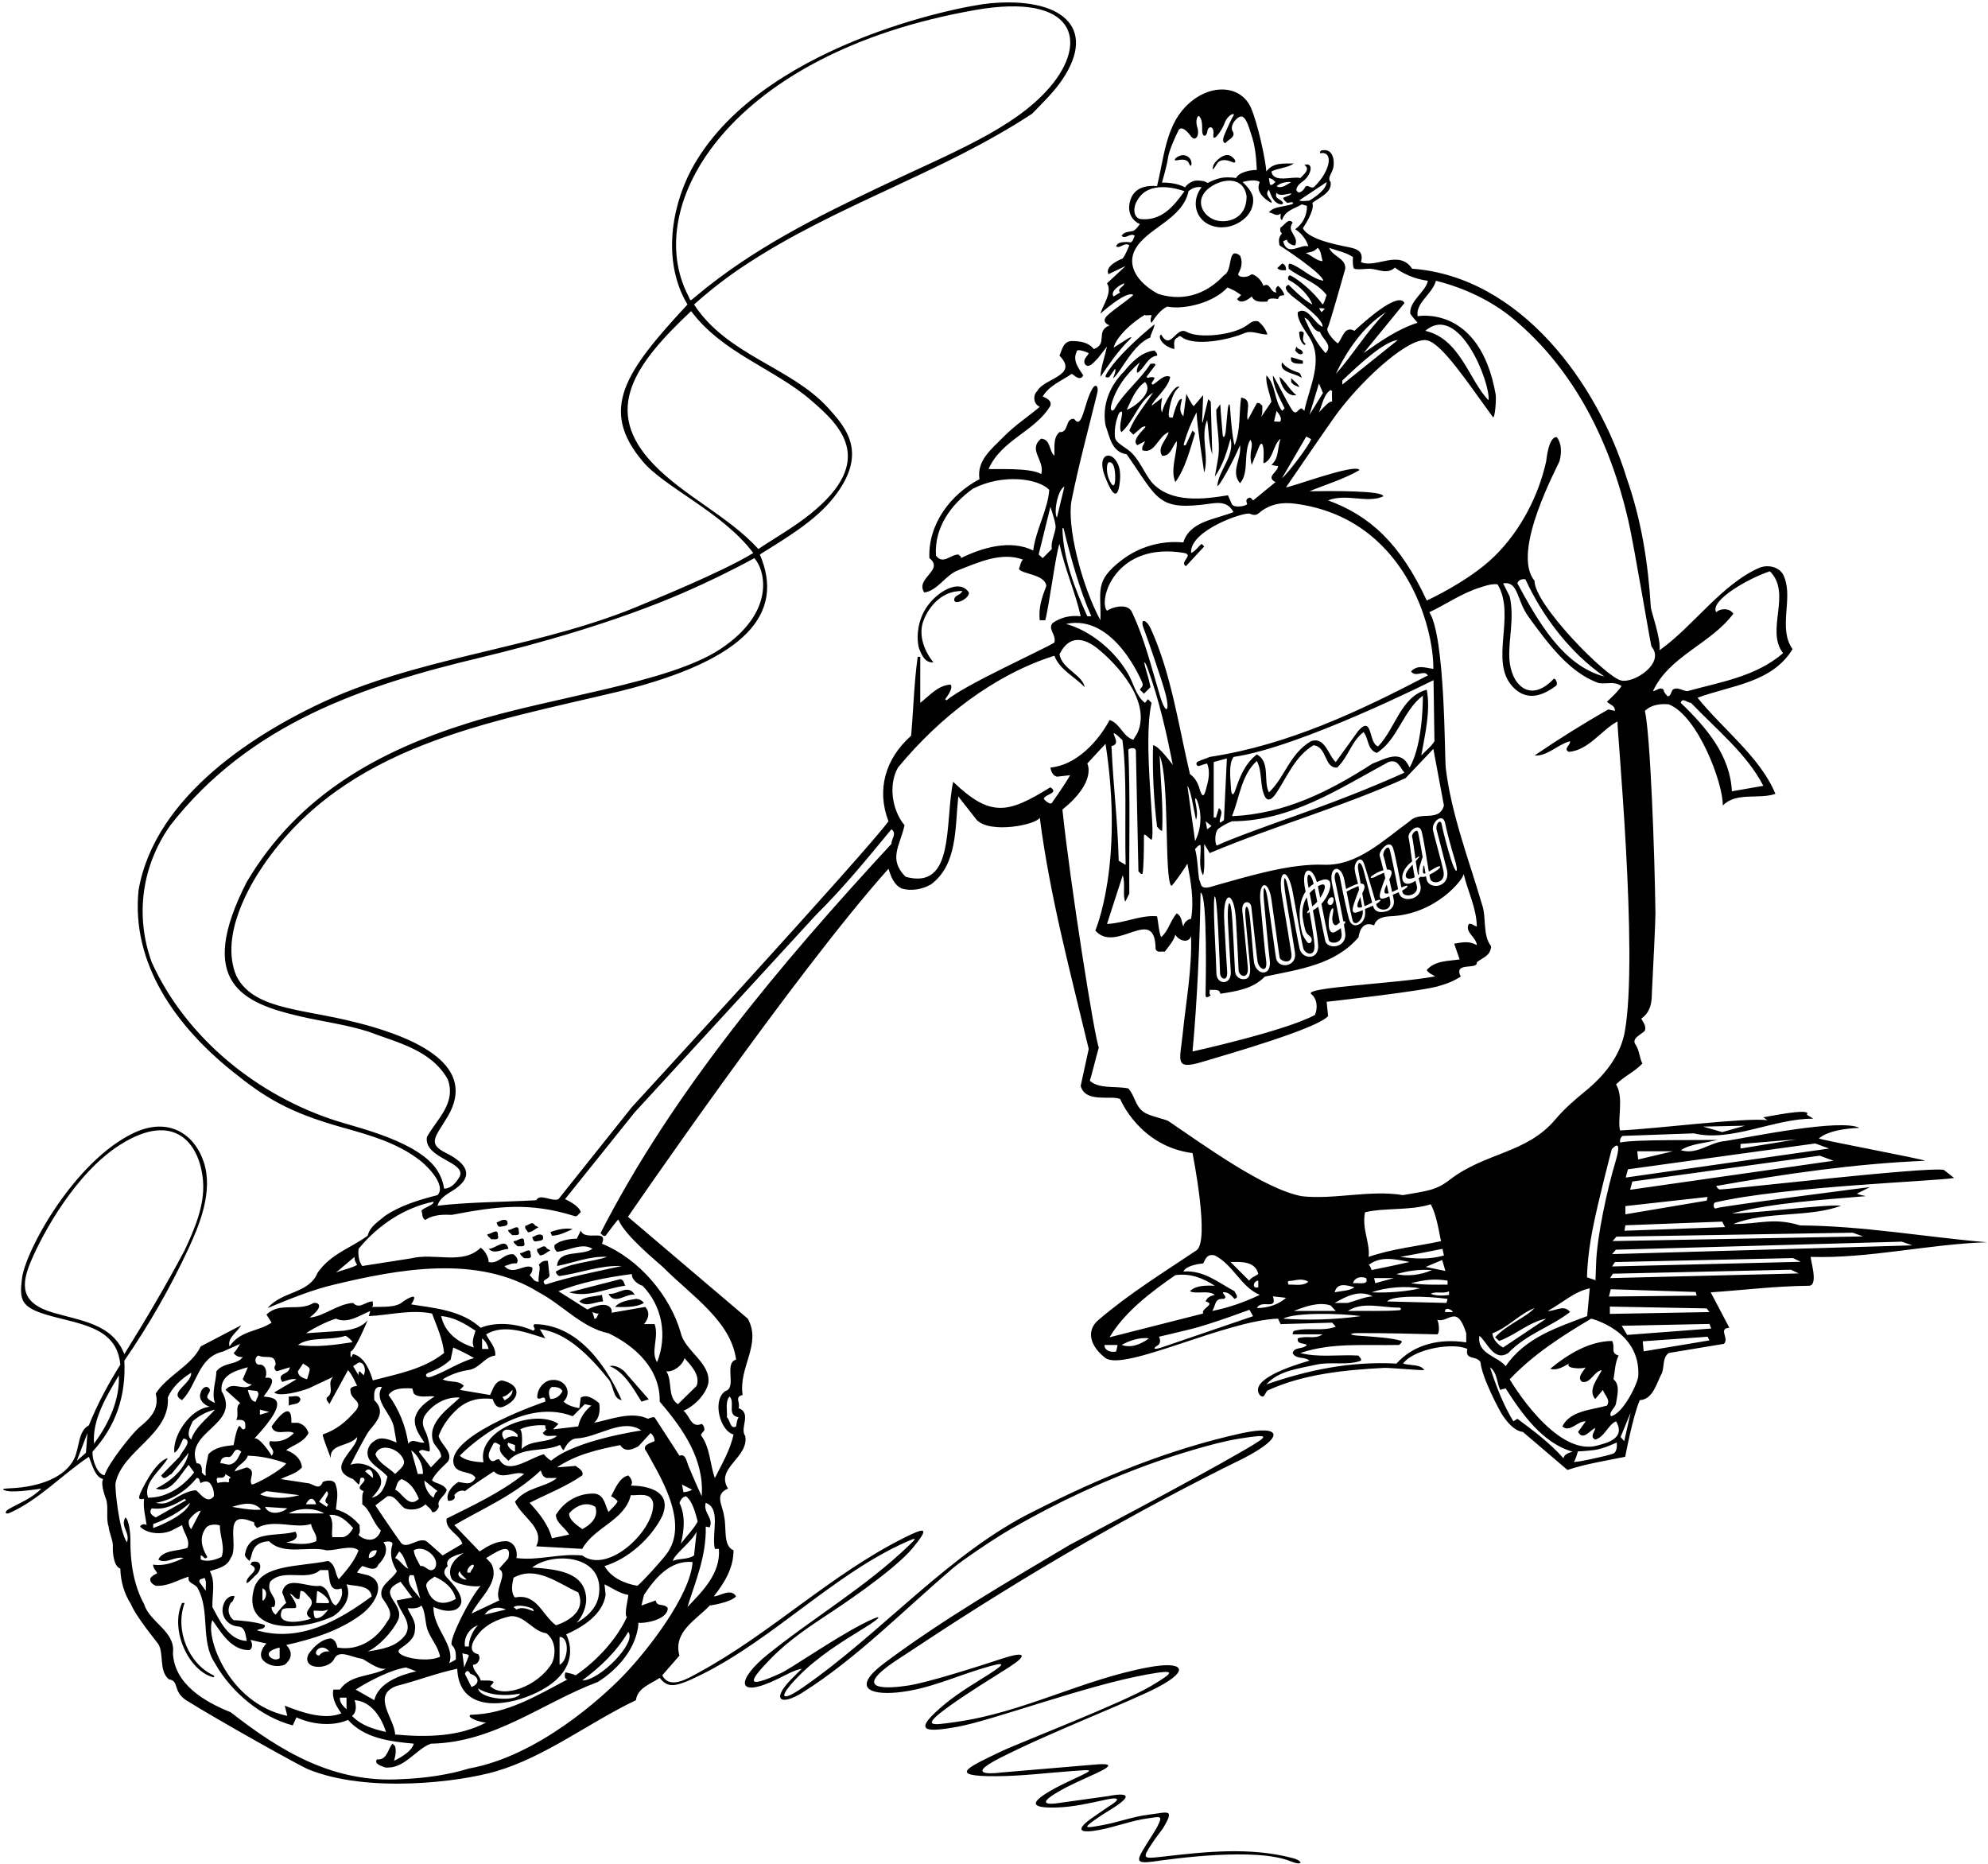 <?xml version="1.0" encoding="UTF-8"?>
<svg xmlns="http://www.w3.org/2000/svg" xmlns:xlink="http://www.w3.org/1999/xlink" width="544pt" height="510pt" viewBox="0 0 544 510" version="1.1">
<g id="surface1">
<path style=" stroke:none;fill-rule:nonzero;fill:rgb(0%,0%,0%);fill-opacity:1;" d="M 373.07 237.93 C 372.316 235.211 371.188 235.793 371.723 238.352 C 371.895 239.172 372.09 240.289 372.332 241.762 C 373.348 241.77 373.859 242.398 372.855 244.277 C 372.824 244.332 372.801 244.383 372.77 244.438 C 372.996 245.828 373.207 247.098 373.387 247.98 C 373.801 247.809 374.285 247.578 374.855 247.277 C 375.074 247.16 375.27 247.062 375.461 246.969 C 375.336 246.504 375.188 245.926 375.012 245.254 C 374.465 243.148 373.664 240.07 373.07 237.93 "/>
<path style=" stroke:none;fill-rule:nonzero;fill:rgb(0%,0%,0%);fill-opacity:1;" d="M 370.523 247.191 C 371.102 245.422 371.605 244.215 371.898 243.449 C 371.84 243.113 371.781 242.781 371.727 242.453 C 371.621 242.492 371.504 242.539 371.355 242.609 C 369.773 243.359 370.023 243.109 369.023 243.691 C 368.848 243.797 368.656 243.879 368.48 243.941 C 369.129 247.309 369.812 250.777 370.125 251.859 C 370.691 253.797 373.258 251.668 372.891 249.035 C 370.82 249.977 369.445 250.48 370.523 247.191 "/>
<path style=" stroke:none;fill-rule:nonzero;fill:rgb(0%,0%,0%);fill-opacity:1;" d="M 372.742 248.219 C 372.594 247.465 372.426 246.496 372.246 245.461 C 371.164 247.652 370.984 248.766 372.742 248.219 "/>
<path style=" stroke:none;fill-rule:nonzero;fill:rgb(0%,0%,0%);fill-opacity:1;" d="M 358.379 244.387 C 358.609 245.551 358.848 246.789 359.082 248.039 C 359.234 247.898 359.395 247.758 359.582 247.605 C 359.879 247.363 360.172 247.066 360.457 246.738 C 360.168 245.297 359.91 244.016 359.73 243.117 C 359.234 243.488 358.781 243.914 358.379 244.387 "/>
<path style=" stroke:none;fill-rule:nonzero;fill:rgb(0%,0%,0%);fill-opacity:1;" d="M 361.012 242.312 C 360.883 242.379 360.758 242.453 360.633 242.523 C 360.828 243.496 361.043 244.562 361.266 245.672 C 362.672 243.574 363.309 241.148 361.012 242.312 "/>
<path style=" stroke:none;fill-rule:nonzero;fill:rgb(0%,0%,0%);fill-opacity:1;" d="M 386.113 237.066 C 383.254 240.141 385.199 241.066 387.121 240.039 C 386.918 239.008 386.723 237.816 386.543 236.602 C 386.406 236.75 386.27 236.898 386.113 237.066 "/>
<path style=" stroke:none;fill-rule:nonzero;fill:rgb(0%,0%,0%);fill-opacity:1;" d="M 380 244.43 C 379.844 243.707 379.66 242.887 379.469 242.031 C 378.598 243.887 378.52 244.828 380 244.43 "/>
<path style=" stroke:none;fill-rule:nonzero;fill:rgb(0%,0%,0%);fill-opacity:1;" d="M 358.035 242.691 C 358.055 242.781 358.074 242.879 358.094 242.969 C 358.488 242.562 358.945 242.195 359.469 241.867 C 358.703 238.504 357.117 238.262 358.035 242.691 "/>
<path style=" stroke:none;fill-rule:nonzero;fill:rgb(0%,0%,0%);fill-opacity:1;" d="M 386.426 229.02 C 386.598 229.676 386.805 231.191 387.066 233.113 C 387.145 233.703 387.23 234.344 387.324 234.992 C 388.645 233.992 388.836 234.031 387.414 235.641 C 387.602 236.938 387.805 238.258 388.02 239.406 C 388.023 239.406 388.027 239.402 388.031 239.398 C 388.117 239.32 388.203 239.246 388.293 239.172 C 388.027 237.879 389.027 235.438 389.223 234.734 C 389.246 234.648 389.273 234.562 389.297 234.48 C 388.77 231.449 388.215 228.336 388.004 227.656 C 387.707 226.695 386.191 228.121 386.426 229.02 "/>
<path style=" stroke:none;fill-rule:nonzero;fill:rgb(0%,0%,0%);fill-opacity:1;" d="M 378.508 233.926 C 378.691 234.473 379.09 236.055 379.539 237.938 C 380.688 237.863 381.34 238.441 380.273 240.441 C 380.238 240.508 380.207 240.566 380.172 240.633 C 380.453 241.855 380.727 243.062 380.949 244.086 C 381.332 243.918 381.766 243.711 382.273 243.441 C 382.383 243.387 382.473 243.34 382.574 243.289 C 382.004 240.504 380.691 233.785 380.258 232.41 C 379.848 231.125 378.535 232.637 378.508 233.926 "/>
<path style=" stroke:none;fill-rule:nonzero;fill:rgb(0%,0%,0%);fill-opacity:1;" d="M 389.48 237.039 C 389.227 238.812 389.336 239.262 390.074 238.977 C 389.98 238.43 389.867 237.785 389.75 237.094 C 389.699 236.812 389.512 236.797 389.48 237.039 "/>
<path style=" stroke:none;fill-rule:nonzero;fill:rgb(0%,0%,0%);fill-opacity:1;" d="M 543.723 339.926 C 527.121 338.527 509.82 335.426 492.621 335.324 C 485.121 333.027 481.32 335.027 474.32 334.926 C 483.32 331.324 495.023 333.227 503.82 329.926 C 500.422 329.426 479.32 332.125 473.922 332.027 C 485.738 329.027 498.715 328.34 510.141 327.34 C 511.285 327.238 509.723 327.324 508.121 326.625 L 511.723 324.824 C 511.723 324.824 470.73 330.07 469.691 330.609 C 468.812 331.066 468.688 329.191 469.367 329.031 C 487.992 324.621 530.574 323.195 534.723 322.324 L 531.922 320.125 C 527.621 319.125 471.289 325.734 470.52 325.465 C 470.207 325.355 469.91 325.074 469.621 324.527 C 488.32 321.227 507.523 318.426 526.82 317.625 C 525.023 316.926 498.723 312.027 497.723 311.527 C 497.723 311.527 500.023 308.965 508.82 308.625 C 503.621 306.027 479.023 311.125 472.121 312.227 C 467.82 312.527 464.422 316.125 459.922 314.727 C 462.82 312.926 466.523 312.824 469.922 311.926 C 466.223 312.027 447.523 311.727 443.32 312.625 C 443.223 311.926 443.422 311.227 444.023 310.824 L 463.523 310.125 C 473.723 312.625 485.82 305.926 496.223 306.125 L 494.422 305.027 C 495.723 303.324 488.023 304.727 482.523 305.727 L 483.621 306.527 C 477.723 305.727 452.82 308.926 443.32 309.324 C 442.523 306.324 444.422 300.324 442.223 296.727 C 444.523 294.426 447.223 293.324 449.422 291.027 C 448.621 289.426 448.621 287.527 447.621 285.926 C 446.223 284.125 449.121 283.125 450.121 282.027 C 450.523 280.625 449.621 279.727 449.121 278.727 C 452.223 276.625 451.965 272.914 452.031 271.594 C 452.309 266.133 453.02 251.949 452.996 250.023 C 452.789 233.371 451.609 201.258 450.121 194.527 C 451.82 192.824 454.336 192.527 456.621 192.727 C 464.621 195.824 471.586 214.465 471.422 220.426 C 475.121 216.625 481.223 218.824 485.82 217.227 C 481.723 207.227 471.422 199.527 464.523 190.926 C 473.621 187.527 484.82 186.926 490.523 177.625 C 486.523 172.027 490.621 164.027 488.32 158.125 C 487.523 155.324 484.223 154.324 481.523 155.324 C 471.121 159.824 463.32 171.426 454.121 177.926 C 454.523 174.727 451.809 167.332 451.734 166.145 C 450.984 153.871 449.133 142.223 445.121 130.824 C 437.223 105.027 416.121 75.727 386.422 73.527 C 382.82 68.125 376.621 73.527 372.422 71.727 C 373.133 69.133 371.777 68.324 369.961 67.84 C 368.199 67.371 358.121 65.926 356.523 62.426 C 356.523 62.426 359.922 57.527 359.121 55.527 C 360.922 54.027 364.523 52.824 364.121 49.824 C 363.246 48.949 364.09 47.883 364.629 46.59 C 365.332 44.891 365.172 40.586 361.922 41.125 C 361.621 41.027 361.023 41.527 361.223 41.926 C 364.969 41.246 364.141 46.605 359.82 50.926 C 358.82 52.227 357.621 49.727 356.922 51.625 C 356.422 52.227 355.32 53.426 354.723 51.926 C 354.902 50.844 355.715 50.188 356.562 49.582 C 358.805 47.98 359.676 44.277 356.922 45.125 C 358.723 46.324 356.723 47.727 355.82 48.727 C 353.723 48.125 348.422 50.227 347.922 46.926 C 349.82 45.926 352.223 46.027 354.023 44.727 C 351.32 44.824 348.422 44.324 346.523 46.926 C 346.352 43.969 344.238 33.934 342.328 29.535 C 339.508 23.051 330.641 22.629 324.273 29.34 C 318.941 34.961 318.449 43.527 316.621 50.926 C 311.629 50.512 309.562 52.754 309.059 55.836 C 308.621 58.492 310.023 60.527 311.922 61.324 C 311.922 61.324 310.723 63.051 310.008 63.211 C 308.934 63.445 307.461 63.445 306.922 64.527 C 308.023 65.625 309.32 63.527 310.523 64.527 C 310.121 65.227 310.121 65.926 309.422 66.324 C 309.422 66.324 305.82 65.727 305.422 67.426 C 306.523 68.125 307.82 66.125 309.023 67.125 C 308.523 68.324 308.023 69.625 307.223 70.727 C 307.223 70.727 302.121 72.625 303.32 75.027 L 308.023 72.777 L 302.922 77.527 C 304.523 79.926 301.621 83.824 301.121 85.824 C 301.121 85.824 308.32 79.324 310.121 80.727 C 308.023 82.625 303.32 85.625 302.523 86.926 C 301.82 87.926 302.723 88.727 303.621 89.027 C 299.621 90.625 303.32 94.027 299.32 95.527 C 297.82 93.625 295.523 93.324 293.223 93.324 C 290.922 93.426 290.621 95.727 289.922 97.324 C 295.32 102.824 285.723 103.426 283.82 107.027 C 282.621 108.125 282.723 110.527 284.523 111.324 C 281.32 114.027 277.922 116.227 274.82 119.324 C 271.422 122.824 267.223 125.926 268.023 131.125 C 260.023 135.324 253.922 143.527 254.32 152.727 C 258.523 156.027 250.32 158.227 252.922 162.125 C 256.621 161.625 258.82 157.227 262.223 156.027 C 267.621 153.926 274.023 150.926 279.922 153.125 C 279.223 153.824 279.223 154.824 278.82 155.625 C 279.32 157.125 285.922 157.027 286.32 160.324 C 285.223 163.227 284.121 166.125 284.523 169.727 L 286.023 169.727 C 287.121 165.625 288.922 151.324 289.922 148.824 C 291.32 155.625 294.32 162.227 295.723 168.625 C 292.82 168.324 290.32 168.926 288.121 170.426 C 286.523 172.027 289.121 173.625 288.523 175.824 C 285.523 177.727 263.922 187.426 259.023 191.625 L 258.621 191.324 C 258.621 191.324 261.023 188.426 260.121 187.324 C 256.621 187.527 254.422 190.324 251.82 192.324 L 251.82 179.727 L 251.121 179.727 C 250.121 186.824 249.922 194.625 249.32 201.324 C 242.223 207.625 239.82 216.125 243.121 224.727 C 237.32 232.824 172.922 302.926 172.922 302.926 L 152.82 328.125 C 150.922 328.926 147.82 326.426 146.723 328.426 C 137.723 328.926 128.023 328.926 119.723 329.926 C 120.379 327.516 122.801 326.598 124.719 325.227 C 129.531 321.785 127.996 318.449 122.012 315.48 C 116.742 312.867 119.293 310.98 122.539 305.461 C 130.363 292.164 115.852 283.93 94.395 279.035 C 81.012 275.98 68.906 275.734 64.621 266.926 C 60.031 255.758 68.742 241.641 72.047 236.812 C 94.707 203.684 134.238 197.664 169.723 189.125 C 204.336 180.527 214.82 167.816 207.922 151.727 C 214.359 147.664 222.945 142.742 228.16 136.105 C 237.629 124.066 231.645 117.113 226.492 111.496 C 216.312 100.391 198.965 97.207 189.922 83.324 C 194.422 79.324 199.023 75.727 203.922 72.527 C 228.922 56.027 257.422 47.527 282.422 31.125 C 285.324 28.129 288.461 25.105 290.711 21.754 C 300.422 7.289 290.23 -0.859 270.953 0.902 C 262.215 1.699 207.215 12.621 189.121 46.527 C 183.422 57.426 181.422 72.125 188.121 83.324 C 171.121 101.648 163.75 112.008 175.98 126.375 C 181.988 133.43 197.953 140.348 206.121 151.324 C 197.523 156.625 177.117 164.836 176.109 165.27 C 149.309 176.789 118.711 179.156 91.922 190.527 C 70.223 200.027 42.422 217.727 37.922 243.527 C 35.824 263.73 48.211 280.773 63.469 293.062 C 72.359 300.227 78.777 304.348 93.887 308.566 C 101.297 310.637 108.672 312.723 114.828 317.453 C 117.32 319.367 122.133 324.48 119.723 327.027 C 114.621 328.324 109.621 329.824 105.32 332.727 C 103.32 334.426 101.223 335.625 100.621 338.125 C 96.023 341.527 90.723 342.926 86.922 348.227 C 84.621 354.027 77.223 353.227 73.223 357.926 C 80.594 354.883 85.719 352.898 91.027 351.613 C 109.215 347.211 130.77 343.242 147.422 353.625 C 153.922 357.027 159.223 363.324 166.523 364.824 C 173.82 368.324 180.723 374.625 180.523 383.527 C 187.023 391.125 192.723 399.324 192.023 409.426 C 190.82 406.926 188.496 401.422 188.371 401.109 C 187.816 399.719 187.637 397.754 185.922 398.324 L 179.121 387.824 C 178.32 387.727 177.82 388.027 177.32 388.227 C 172.723 386.027 166.82 388.527 162.523 389.324 C 164.621 387.727 164.047 384.008 163.902 383.895 C 162.445 382.742 160.559 381.426 158.922 382.426 L 158.523 385.324 C 156.922 385.027 155.223 384.527 154.223 383.527 C 156.848 380.902 154.465 376.785 150.32 377.727 C 148.32 378.324 146.922 380.426 147.023 382.426 C 147.621 383.527 149.223 381.125 149.223 383.527 C 149.223 383.527 124.223 391.926 124.023 399.727 C 124.121 403.727 129.023 402.125 130.121 404.426 C 128.82 406.625 127.32 405.727 125.422 405.527 C 123.715 406.516 121.926 408.719 122.598 410.605 C 122.676 410.816 125.023 410.625 124.32 409.125 C 125.023 408.027 126.422 407.625 127.223 408.027 C 129.422 406.324 135.121 402.625 135.121 402.625 C 137.523 405.125 140.82 402.324 143.422 403.324 C 136.82 408.527 129.422 411.926 122.223 415.527 C 121.723 418.625 125.82 419.828 126.523 422.426 L 121.121 425.625 C 121.121 425.625 116.891 421.797 116.551 421.652 C 114.344 420.715 111.461 423.922 109.832 422.281 C 109.453 421.898 104.621 414.828 102.723 411.926 L 106.023 409.426 C 108.121 409.027 109.121 411.625 110.723 412.727 C 112.523 413.426 115.023 413.027 116.422 411.625 C 117.023 412.328 118.023 412.828 118.223 413.727 C 119.32 414.125 120.168 412.332 120.098 412.148 C 119.383 410.32 122.039 409.262 122.223 407.625 C 121.223 405.926 119.523 406.125 118.223 405.125 C 118.723 403.324 122.434 400.191 122.617 399.883 C 124.098 397.395 120.555 395.238 120.023 392.926 C 121.121 390.027 122.922 387.527 125.422 385.324 C 128.023 383.125 131.223 382.324 134.82 382.824 C 135.223 384.027 135.922 385.625 137.723 384.926 C 142.375 382.934 142.836 378.887 137.32 377.727 C 135.32 378.027 134.82 380.324 134.121 381.727 L 125.82 380.324 L 126.922 379.227 C 125.422 377.527 122.922 378.426 121.121 377.426 C 123.32 376.125 125.523 375.324 127.922 374.926 C 131.223 374.625 132.523 371.227 135.523 370.926 C 135.723 368.625 133.922 367.027 133.023 365.125 C 138.023 362.125 144.32 364.727 149.223 366.227 L 147.723 363.727 C 155.121 364.527 161.523 371.227 166.523 377.426 C 168.023 379.227 167.621 382.727 170.121 383.125 C 166.73 375.617 159.215 362.5 146.32 362.324 C 145.32 363.027 147.023 363.426 145.922 364.125 C 141.82 362.227 135.922 361.527 131.523 363.324 C 126.32 358.527 118.82 357.926 112.523 356.926 C 114.223 354.324 113.223 354.227 110.32 356.125 C 108.523 357.926 104.422 357.527 101.723 357.625 C 102.32 357.324 101.922 356.625 102.023 356.125 C 100.023 356.027 98.422 358.426 96.621 356.527 C 92.223 356.824 88.723 360.227 84.723 360.527 C 88.961 357.277 87.023 356.324 85.82 356.527 C 81.723 359.027 76.523 356.125 72.922 359.727 L 74.32 361.926 C 70.621 364.426 65.723 364.027 62.82 368.426 C 62.121 366.125 64.922 364.527 66.023 362.625 L 54.922 368.426 C 52.422 373.727 45.82 376.324 42.621 381.324 C 43.719 385.777 40.902 388.273 37.961 390.719 C 36.344 392.062 29.695 400.277 28.598 403.676 C 26.961 403.59 25.223 400.125 25.32 397.227 C 31.621 390.324 34.523 382.125 34.023 372.324 C 40.766 362.559 46.605 352.312 51.547 341.727 C 54.504 335.395 58.434 325.984 55.754 317.969 C 53.109 310.062 45.91 305.586 36.559 310.035 C 20.352 317.746 6.961 342.172 6.012 349.836 C 5.27 355.867 5.785 357.738 13.211 359.898 C 21.609 362.348 32.02 363 32.922 373.426 C 29.621 378.727 26.621 384.227 24.32 390.027 C 21.273 391.652 21.82 396.125 20.246 399.262 C 17.844 404.051 11.227 406.895 2.707 407.25 C -0.176 407.371 0.863 407.73 1.824 407.949 C 4.293 408.512 11.32 407.324 11.32 407.324 C 8.664 410.07 5.379 411.223 2.34 412.969 C 1.164 413.645 1.383 414.547 2.676 413.969 C 10.594 410.449 17.16 403.398 24.32 398.625 C 25.223 400.824 26.023 404.227 28.223 404.727 C 27.422 406.125 28.891 409.867 28.984 410.117 C 29.793 412.215 28.918 415.488 29.723 417.727 C 29.879 419.527 31.016 421.633 30.879 423.281 C 30.84 423.734 30.82 428.527 32.922 429.227 C 33.023 432.828 34.023 436.125 35.82 438.926 C 37.223 442.426 43.07 449.449 43.324 449.871 C 44.938 452.566 43.398 457.184 46.223 459.527 C 49.121 459.926 47.211 462.777 50.922 465.227 C 60.023 470.926 82.211 483.273 84.238 484.105 C 100.512 490.793 125.762 487.621 135.762 484.68 C 149.305 480.699 161.223 471.328 174.023 465.227 C 174.422 461.828 178.223 460.727 180.523 459.125 C 182.812 462.039 184.871 461.723 191.859 458.262 C 211.648 448.469 228.27 430.676 248.023 421.902 C 250.895 420.625 250.926 420.777 248.711 422.902 C 236.691 434.422 222.777 442.488 210.043 452.742 C 201.57 459.566 201.02 465.191 213.012 459.316 C 215.188 458.254 217.305 456.992 219.422 456.625 C 218.43 457.617 217.395 458.598 216.414 459.605 C 211.023 465.148 213.645 466.891 219.656 463.102 C 234.574 453.695 247.648 440.227 261.082 428.836 C 262.98 427.223 271.555 421.293 276.781 418.293 C 289.531 410.98 302.699 404.82 316.5 399.961 C 320.246 398.645 331.613 394.867 339.008 393.684 C 347.84 392.27 347.375 392.773 340.621 396.715 C 325.875 405.316 293.59 422.203 292.523 422.84 C 275.461 433.02 258.309 442.902 242.066 455.023 C 233.25 461.602 237.5 463.879 245.562 463.109 C 253.867 462.316 261.363 458.746 269.18 456.422 C 274.812 454.746 275.891 454.793 270.234 458.375 C 267.496 460.109 262.5 463.062 258.914 466 C 249.363 473.828 252.758 474.18 262.035 472.5 C 271.637 470.766 297.324 461.148 313.965 458.172 C 322.234 456.695 321.195 457.605 315.066 461.289 C 307.258 465.98 279.102 476.781 273.668 479.383 C 264.402 483.824 259.465 486.066 272.523 486.031 C 279.441 486.012 286.539 485.117 293.395 484.617 C 299.191 484.199 299.812 484.016 293.617 486.898 C 291.383 487.938 289.137 489 286.992 490.289 C 282.004 493.293 281.891 494.805 289.145 494.594 C 293.703 494.461 298.195 493.406 302.57 492.461 C 309.055 491.059 303.324 494.352 303.324 494.352 L 298.816 497.469 C 298.816 497.469 291.188 502.512 300.703 500.754 C 305.258 499.914 309.441 498.203 314.082 497.566 C 317.41 497.105 318.324 496.598 316.754 499.707 C 316.254 500.695 315.047 502.559 314.027 504.176 C 310.941 509.078 310.461 510.027 315.461 509.402 C 321.227 508.566 343.715 505.469 353.18 509.316 C 356.582 510.699 356.746 509.227 353.645 508.414 C 341.996 505.363 329.848 506.691 318.148 508.043 C 312.648 508.68 312.512 508.621 315.25 504.406 C 316.465 502.535 318.012 500.684 318.312 500.176 C 321.504 494.777 319.695 495.895 314.328 496.551 C 309.969 497.086 305.812 498.688 301.602 499.434 C 296.82 500.281 295.855 500.52 300.703 497.203 C 302.246 496.148 303.859 495.242 305.422 494.188 C 312.359 489.512 303.273 491.473 303.273 491.473 L 289.891 493.34 C 289.891 493.34 281.957 494.762 289.41 490.383 C 292.848 488.363 296.48 486.867 300.047 485.203 C 305.07 482.863 303.406 482.629 300.516 482.773 C 299.926 482.801 273.961 485.016 273.961 485.016 C 273.961 485.016 262.648 486.625 273.648 481.035 C 288.02 473.73 309.289 465.645 316.793 461.699 C 326.078 456.812 323.527 454.523 314.383 456.207 C 296.113 459.562 280.168 468.57 261.59 471.184 C 254.945 472.121 251.473 472.793 260.152 466.594 C 265.41 462.84 270.828 459.59 276.207 456.148 C 281.027 453.062 280.996 451.633 274.254 453.848 C 267.207 456.164 253.922 460.395 248.453 461.23 C 243.535 461.977 231.379 463.16 246.621 453.457 C 247.766 452.727 251.305 450.371 251.949 449.949 C 280.363 431.145 310.008 413.891 340.32 399.027 C 351.773 393.09 350.711 389.902 340.023 392.125 C 319.922 396.527 301.223 404.227 283.121 413.426 C 259.969 424.719 241.316 446.816 219.648 461.777 C 213.645 465.918 212.711 464.625 218.438 458.754 C 223.664 453.398 230.242 449.301 236.426 445.512 C 241.902 442.156 241.699 441.41 235.66 444.555 C 227.961 448.562 216.32 456.625 213.645 457.844 C 203.656 462.398 204.906 460.035 210.977 453.793 C 215.785 448.852 221.734 444.898 227.266 441.27 C 228.27 440.613 244.512 429.953 249.742 423.605 C 254.598 417.711 253.078 417.965 247.582 420.703 C 227.328 430.797 211.031 446.914 191.066 457.734 C 188.355 459.203 183.227 462.43 181.223 458.426 L 185.922 453.027 C 184.121 446.527 190.523 443.227 194.223 439.328 C 194.223 439.328 199.922 438.527 201.422 436.828 C 200.023 434.426 196.922 436.828 195.32 436.828 C 198.223 433.125 200.723 429.125 200.723 424.227 C 197.723 422.926 198.922 418.027 198.121 414.828 C 197.82 412.027 195.32 408.926 199.223 407.324 C 195.621 401.727 205.023 398.824 203.922 392.926 C 202.32 390.824 205.82 386.727 202.121 385.324 C 202.621 383.727 200.922 382.227 203.223 381.727 C 202.023 374.125 208.523 367.824 204.621 360.824 L 171.836 332.965 C 171.836 332.965 217.422 266.426 243.121 237.727 C 243.82 239.824 244.523 242.027 246.723 243.125 C 249.422 243.926 252.422 243.324 254.723 242.027 C 262.023 236.625 261.32 226.625 262.223 217.926 L 267.32 224.426 C 271.223 228.227 283.723 225.625 284.523 223.727 C 287.32 245.426 292.922 266.125 297.922 287.027 L 295.723 297.125 C 296.922 301.926 304.223 299.625 306.523 300.727 C 306.523 300.727 311.773 313.652 326.32 315.527 C 326.32 315.527 331.148 339.527 327.422 342.125 C 318.32 348.227 309.133 353.883 300.598 361.168 C 296.953 364.273 298.504 368.562 302.523 371.625 C 307.773 375.277 335.422 361.324 349.723 360.824 L 350.422 362.324 L 364.523 361.926 L 365.523 363.027 C 361.789 364.426 357.887 363.129 354.133 364.164 C 353.863 364.238 353.723 364.824 353.723 365.125 L 361.922 365.125 C 359.723 366.625 357.621 365.324 355.121 366.227 C 354.82 367.926 356.82 367.426 357.621 368.027 C 356.523 369.324 354.223 368.426 353.723 370.227 C 354.523 372.027 357.023 371.125 358.32 372.324 C 353.328 373.77 341.715 377.516 344.723 381.727 C 346.223 383.125 346.023 380.625 347.223 380.324 C 356.723 376.023 367.91 374.855 378.77 374.297 C 380.027 374.234 387.621 374.926 389.723 374.926 C 388.82 373.227 385.82 373.727 383.922 373.125 C 387.066 368.934 397.91 367.32 401.523 369.125 C 400.82 372.324 404.023 370.824 405.121 372.727 C 405.523 377.027 410.297 385.852 410.812 386.703 C 412.316 389.168 414.492 391.602 416.723 391.824 L 428.922 402.227 C 434.023 400.527 439.422 399.727 444.723 398.625 C 444.723 398.625 446.82 387.426 448.723 383.125 C 452.422 382.926 453.32 378.324 454.82 375.625 C 455.422 373.824 454.922 371.527 456.621 370.227 L 471.723 367.727 C 473.32 366.227 470.023 363.527 473.223 363.324 L 468.121 353.625 C 477.121 353.027 485.523 351.926 495.121 351.824 C 497.723 351.527 495.223 344.324 495.523 343.926 C 511.422 344.426 527.723 340.426 543.723 339.926 Z M 477.523 308.027 L 471.273 309.777 L 466.023 308.277 Z M 306.523 80.027 L 304.723 81.125 C 303.723 79.824 306.223 78.027 307.621 77.527 C 307.82 78.324 305.422 79.027 306.523 80.027 Z M 266.934 2.73 C 294.18 -2.031 298.172 11.238 287.164 23.996 C 277.445 35.266 260.188 41.906 241.258 50.91 C 223.648 59.289 206.145 67.91 190.5 81 C 188.57 82.613 189.105 82.406 188.348 80.957 C 175.367 56.047 199.801 14.469 266.934 2.73 Z M 178.836 127.043 C 164.59 112.191 173.727 99.625 189.121 85.125 C 197.66 96.629 211.93 100.863 221.977 109.562 C 229.609 116.172 240.238 125.816 221.699 140.684 C 217.082 144.383 211.703 147.406 207.523 150.227 C 199.418 141.32 187.211 135.77 178.836 127.043 Z M 119.727 320.367 C 114.781 312.461 98.395 308.711 92.273 306.777 C 70.641 299.938 50.961 284.141 41.523 263.324 C 36.82 250.324 38.922 236.727 46.621 225.824 C 68.402 197.906 99.66 187.523 131.477 179.934 C 147.227 176.176 168.871 170.086 187.043 162.18 C 193.613 159.32 200.078 156.195 206.422 152.727 C 209.484 156.129 212.25 167.59 197.105 177.609 C 182.984 186.953 151.305 190.578 128.078 197.859 C 104.035 205.402 81.781 217.266 67.523 241.324 C 53.441 268.836 66.395 274.496 82.227 278.141 C 88.434 279.566 94.898 280.387 100.922 282.324 C 108.723 285.324 117.922 287.227 122.523 295.324 C 124.922 301.926 119.523 306.227 116.82 311.125 C 115.93 316.977 127.512 317.875 125.824 321.867 C 123.773 325.609 121.523 325.227 121.523 325.227 C 121.262 323.422 120.629 321.812 119.727 320.367 Z M 137.594 382.191 C 138.52 382.059 139.5 381.129 140.223 380.324 C 140.422 381.727 138.906 382.691 138.105 383.191 C 138.105 383.191 137.363 382.223 137.594 382.191 Z M 131.922 366.227 C 132.922 367.027 133.422 368.027 133.723 369.125 L 131.922 369.125 Z M 14.48 359.172 C 5.613 356.547 5.66 351.719 8.508 345.02 C 11.695 337.527 20.641 320.957 32.965 313.188 C 47.75 303.863 54.789 312.84 55.57 323.352 C 56.055 329.863 53.148 336.5 50.523 342.125 C 45.422 351.727 39.82 361.227 34.023 370.527 C 30.777 362.215 22.082 361.422 14.48 359.172 Z M 32.523 376.324 C 32.82 382.926 29.82 389.527 25.723 395.027 C 25.223 388.426 29.121 382.125 32.523 376.324 Z M 23.523 397.527 L 21.023 399.727 L 23.922 392.125 Z M 446.066 325.566 L 446.676 323.309 L 497.949 316.234 L 501.73 317.621 Z M 476.273 313.027 L 491.523 311.777 L 476.273 314.277 Z M 457.773 315.027 L 448.273 317.277 L 448.023 315.027 Z M 445.469 319.961 L 496.742 312.891 L 500.523 314.277 L 444.859 322.219 Z M 444.773 330.027 L 467.273 327.527 L 467.023 328.527 L 444.773 332.277 Z M 444.773 335.277 L 471.273 334.277 L 472.023 335.777 L 444.523 336.777 Z M 506.977 337.309 L 509.82 338.324 L 441.285 339.602 L 442.32 338.395 Z M 442.023 318.027 C 439.773 325.527 437.023 338.277 436.773 345.527 C 436.523 352.777 436.523 350.277 436.523 350.277 L 434.273 349.527 C 434.273 349.527 434.273 344.277 435.773 336.527 C 437.273 328.777 441.023 314.527 441.023 314.527 C 441.023 314.527 444.273 310.527 442.023 318.027 Z M 440.273 354.777 L 440.773 352.777 L 464.023 353.527 L 464.273 354.527 Z M 467.023 358.027 L 467.773 359.027 L 440.523 359.527 L 440.523 357.527 Z M 482.523 215.027 L 473.922 216.527 C 473.422 206.727 467.023 199.125 459.922 192.324 C 460.32 190.727 461.723 192.324 462.723 192.324 C 469.82 199.727 478.023 206.324 482.523 215.027 Z M 474.32 167.926 C 473.32 166.324 470.723 166.426 469.621 167.527 C 467.773 164.277 478.723 158.125 484.32 156.324 C 490.422 162.426 483.023 172.426 487.922 178.727 C 480.523 185.125 470.82 186.625 461.723 189.125 C 460.32 189.027 459.023 187.824 457.723 188.727 C 457.223 189.426 457.223 190.527 456.32 190.527 C 456.32 190.527 455.223 189.426 455.223 188.727 C 454.223 187.824 453.32 189.027 452.32 189.125 C 456.723 179.527 468.121 176.227 474.32 167.926 Z M 414.223 87.336 C 430.867 101.277 440.57 120.898 445.539 142.262 C 447.195 149.387 451.734 176.941 451.938 176.941 C 455.703 181.426 447.273 186.941 443.723 186.227 C 439.695 185.605 419.699 165.203 419.922 158.926 C 413.273 150.941 426.531 127.207 426.812 125.992 C 427.316 123.805 427.371 121.426 426.023 119.625 C 423.723 119.324 423.121 126.125 423.121 126.125 C 421.09 135.469 416.172 145.176 408.895 152.273 C 401.867 159.129 390.422 164.324 390.422 164.324 C 383.215 148.797 374.863 141.086 363.422 136.926 C 368.32 134.926 374.121 137.824 378.523 135.824 C 378.621 134.227 364.523 134.324 358.32 134.426 C 362.922 132.527 367.723 131.125 372.023 128.625 C 371.023 126.625 352.523 133.625 351.922 133.324 C 351.922 133.324 364.305 115.168 366.266 112.605 C 373.93 102.582 386.012 92.035 390.559 93.137 C 394.734 94.148 401.703 104.836 408.5 114.105 C 409.074 114.891 409.492 109.137 409.281 107.941 C 404.918 83.266 387.922 86.527 387.922 86.527 C 387.32 82.824 392.023 80.426 392.922 76.824 C 400.434 78.703 408.039 82.156 414.223 87.336 Z M 439.023 185.125 C 427.523 182.125 420.621 169.527 415.223 159.625 C 415.422 158.727 416.523 158.324 417.422 158.527 C 422.121 168.727 429.723 178.727 439.023 185.125 Z M 404.121 258.625 C 402.023 257.426 400.223 257.824 397.922 258.227 L 399.422 262.527 C 396.121 263.027 392.723 262.824 390.422 265.426 C 390.883 266.48 393.07 267.102 392.59 267.191 C 382.383 269.121 357.355 270.109 358.723 271.926 C 360.523 273.324 360.605 275.941 359.82 277.727 C 351.723 282.125 326.32 287.727 326.32 287.727 C 327.621 273.926 328.32 257.426 328.523 244.227 C 330.523 244.609 329.898 270.988 329.895 272.109 C 329.891 272.883 330.055 273.309 331.32 272.324 C 330.723 272.027 331.121 271.324 331.023 270.824 C 332.121 271.027 333.723 270.426 333.922 271.926 C 338.32 271.227 342.82 270.625 346.121 267.227 C 355.523 265.227 365.273 264.043 371.773 256.441 C 371.773 256.441 372.191 251.586 376.023 253.227 C 376.621 251.125 378.82 250.824 380.32 250.727 C 392.938 250.277 400.523 240.527 400.523 239.125 C 401.621 243.926 404.023 248.324 404.121 253.527 C 403.32 253.324 402.82 252.625 401.922 252.824 C 400.723 255.125 404.023 256.426 404.121 258.625 Z M 327.105 219.305 C 326.891 218.117 327.277 218.195 327.691 219.348 C 329.828 225.336 327.023 230.125 327.023 230.125 L 324.922 215.027 C 325.855 216.109 326.57 221.16 327.273 224.359 C 327.805 222.941 327.445 221.16 327.105 219.305 Z M 397.074 235.254 C 396.188 232.453 394.906 227.684 394.477 225.465 C 394.188 223.969 392.766 225.461 393.102 226.977 L 395.934 237.973 C 396.496 240.441 395.23 241.934 393.727 242.312 C 392.234 242.688 390.75 242.008 390.414 240.793 C 390.383 240.691 390.316 240.324 390.215 239.773 C 389.539 240.02 389.07 240.027 388.762 239.863 C 388.602 240.008 388.23 240.328 388.211 240.348 C 388.328 240.91 388.453 241.414 388.578 241.801 C 388.961 242.98 388.758 244.078 388.008 244.887 C 387.18 245.785 385.738 246.211 384.504 245.918 C 383.359 245.648 382.914 244.867 382.758 244.145 C 382.652 244.188 381.539 244.641 381.109 244.836 C 381.223 245.355 381.316 245.812 381.383 246.152 C 381.691 247.746 380.844 249.023 379.227 249.41 C 377.141 249.91 376.074 249.25 375.688 247.828 C 375.477 247.926 374 248.531 373.516 248.75 C 373.812 250.852 373.098 252.461 371.688 253.027 C 370.438 253.527 369.523 252.859 369.133 251.457 C 368.719 249.973 367.406 244.086 366.715 240.355 C 366.184 237.461 364.891 238.832 365.297 240.754 C 365.984 243.996 366.992 248.812 367.605 252.16 C 368.148 251.902 368.398 252.402 367.746 252.938 C 367.938 254.031 368.074 254.91 368.121 255.438 C 368.312 257.586 366.914 258.637 365.656 258.879 C 364.27 259.152 362.984 258.59 362.672 257.57 C 362.57 257.238 361.586 252.359 360.734 248.117 C 360.715 248.133 360.695 248.148 360.676 248.16 C 360.113 248.574 359.652 248.879 359.273 249.098 C 360.008 253.133 360.633 257.062 360.707 258.645 C 360.914 262.863 356.383 262.512 355.648 259.676 C 355.363 258.562 353.887 250.637 352.852 244.789 C 351.727 238.434 350.73 238.883 351.922 245.863 C 352.871 251.422 354.078 258.785 354.363 260.711 C 354.945 264.59 349.824 265.227 349.188 262.234 C 349.105 261.84 348.844 259.957 348.352 256.387 C 347.934 253.348 347.398 249.465 346.93 246.277 C 346.297 241.961 345.422 241.773 345.879 246.617 C 346.008 247.98 347.152 260.652 347.434 262.523 C 348.16 267.402 343.734 266.98 343.141 263.27 C 342.965 262.172 342.547 256.297 342.059 251.355 C 341.621 246.949 340.41 247.078 340.844 251.453 C 341.238 255.422 342.023 264.027 342.023 264.027 C 342.238 266.02 341.973 267.23 341.371 267.652 C 340.449 268.301 338.062 267.996 337.945 265.594 L 337.91 264.938 C 337.645 259.434 337.422 255.266 337.234 252.105 C 336.793 244.559 335.695 246.48 336.02 252.355 C 336.066 253.203 336.676 264.309 336.789 265.695 C 337.117 269.758 332.855 269.57 332.855 266.258 C 332.855 265.438 332.605 259.855 332.352 254.531 C 331.785 242.441 332.77 242.102 333.336 254.105 C 333.59 259.555 333.855 265.398 333.855 266.258 C 333.855 267.926 336.043 268.859 335.793 265.777 C 335.652 264.051 335.305 257.52 334.996 251.938 C 334.535 243.629 337.719 243.297 338.219 251.766 C 338.578 257.812 338.895 264.594 338.941 265.543 C 339.027 267.211 341.848 268.258 341.43 264.426 C 341.172 262.051 340.598 255.062 339.961 249.34 C 339.617 246.262 342.215 246.277 342.426 248.184 C 343.062 253.965 343.891 261.629 344.125 263.109 C 344.461 265.191 347.027 266.59 346.441 262.672 C 346.059 260.09 345.402 252.238 344.883 246.691 C 344.352 241.051 347.105 240.605 347.914 246.09 C 348.836 252.332 350.004 261.262 350.168 262.027 C 350.402 263.129 353.867 264.133 353.375 260.859 C 353.051 258.691 351.77 250.879 350.816 245.34 C 349.48 237.559 352.496 237.023 353.805 244.422 C 354.832 250.238 356.32 258.281 356.617 259.426 C 357.039 261.055 359.875 262.109 359.711 258.691 C 359.637 257.199 359.039 253.434 358.332 249.523 C 357.523 250.34 357.461 249.652 358.23 248.957 C 358.016 247.789 357.797 246.621 357.578 245.508 C 356.586 247.176 356.137 249.262 356.551 251.598 C 357.309 255.867 357.547 255.273 358.555 256.297 C 359.562 257.316 358.402 258.746 357.645 257.723 C 356.887 256.703 356.445 255.742 356.445 255.742 C 356.445 255.742 354.148 248.516 357.273 243.965 C 357.234 243.766 357.191 243.559 357.152 243.367 C 355.879 237.121 359 236.637 360.355 241.371 C 365.871 238.59 364.297 244.43 361.594 247.328 C 362.512 251.949 363.441 256.676 363.625 257.277 C 363.961 258.359 367.375 258.359 367.125 255.527 C 367.094 255.168 367.02 254.637 366.91 253.98 C 366.656 254.211 365.246 255.117 364.969 255.16 C 363.035 255.48 363.578 251.086 363.961 249.797 C 364.375 248.379 365.211 247.715 364.711 250.129 C 364.461 251.34 364.547 252.27 364.867 252.746 C 365.508 253.699 366.07 252.824 366.637 252.41 C 366.09 249.406 365.199 245.129 364.527 241.941 C 363.453 236.867 366.992 236.273 367.867 240.773 C 368.02 241.559 368.18 242.402 368.348 243.266 C 368.492 243.164 370.715 242.016 371.617 241.84 C 371.215 240.359 370.762 238.82 370.695 237.715 C 370.582 235.871 372.387 233.816 373.273 236.359 C 373.82 237.938 375.566 243.859 376.355 246.555 C 378.324 245.727 378.047 246.5 376.59 247.363 C 376.648 249.34 381.074 249.828 380.398 246.344 C 380.344 246.055 380.266 245.68 380.18 245.262 C 378.18 246.164 376.887 246.578 377.938 243.359 C 378.375 242.027 378.77 241.012 379.062 240.266 C 378.949 239.77 378.832 239.277 378.719 238.801 C 377.203 239.516 377.426 239.281 376.438 239.859 C 375.438 240.441 374.023 240.441 376.273 239.109 C 376.926 238.723 377.773 238.34 378.559 238.117 C 378.105 236.223 377.707 234.648 377.543 234.191 C 377.125 233.027 380.297 229.23 381.211 232.109 C 381.961 234.477 382.918 240.074 383.484 242.848 C 385.918 241.754 385.48 242.746 383.672 243.715 C 383.719 243.902 383.758 244.07 383.793 244.191 C 384.242 245.742 388.59 245.102 387.625 242.109 C 387.527 241.801 387.43 241.422 387.332 241.016 C 383.273 243.75 382.309 239.008 386.094 235.961 C 386.207 235.871 386.309 235.789 386.414 235.703 C 386.012 232.871 385.684 230.121 385.461 229.277 C 385.043 227.691 388.211 224.941 388.961 227.359 C 389.539 229.234 390.422 235.215 390.984 238.504 C 391.418 238.246 391.945 237.922 392.59 237.551 C 394.684 236.344 394.945 237.484 391.137 239.363 C 391.23 239.887 391.312 240.301 391.375 240.527 C 391.793 242.027 395.793 241.859 394.961 238.191 C 394.125 234.527 392.625 229.441 392.125 227.191 C 391.625 224.941 394.863 222.207 395.461 225.277 C 395.863 227.359 397.078 231.957 397.934 234.66 C 399.371 239.199 398.441 239.566 397.074 235.254 Z M 364.898 246.609 C 364.562 248.277 363.02 247.703 363.312 246.609 C 363.648 245.359 365.23 244.941 364.898 246.609 Z M 385.723 224.727 C 378.422 230.027 371.422 236.926 362.32 236.625 C 353.023 236.227 341.422 239.824 332.121 242.426 C 328.105 243.777 328.82 241.824 328.121 240.625 C 327.723 237.824 327.723 234.926 327.023 232.324 C 327.523 231.926 327.82 231.227 328.523 231.227 C 328.723 233.625 327.82 237.227 329.223 239.527 C 329.82 237.324 329.422 233.727 329.523 230.926 L 331.023 233.426 C 348.621 226.027 367.223 220.824 384.621 212.926 L 392.223 204.926 L 395.121 220.426 C 393.82 225.125 388.621 221.727 385.723 224.727 Z M 329.922 224.727 L 331.523 226.027 L 330.32 226.926 Z M 379.922 208.527 C 382.621 207.625 383.023 210.027 384.32 211.426 C 374.52 215.844 364.422 219.711 354.234 223.316 C 348.496 225.348 336.574 229.613 333.086 231.324 C 332.531 231.594 332.219 228.289 333.18 227 C 333.426 226.676 334.922 225.625 337.121 224.727 C 353.121 224.727 366.422 215.824 379.922 208.527 Z M 337.121 223.324 C 339.223 218.227 339.621 212.125 343.922 208.227 C 345.457 211.023 344.711 214.883 346.02 217.738 C 346.891 219.633 348.137 218.703 349.363 216.836 C 352.344 212.305 354.387 206.984 359.422 203.926 C 363.223 204.324 362.32 210.324 365.922 210.027 C 369.023 207.027 369.82 202.824 373.121 200.324 C 374.621 202.125 374.023 205.027 376.723 206.027 C 382.422 202.527 384.055 194.258 389.355 190.359 C 389.355 190.359 389.535 203.473 385.723 210.027 C 383.422 204.824 379.223 207.625 375.621 208.926 C 363.922 216.426 351.723 222.727 337.121 223.324 Z M 334.922 224.426 L 333.922 225.125 C 333.223 224.324 335.223 222.227 333.523 221.125 L 332.746 223.734 L 332.121 223.691 L 332.121 208.527 C 333.223 208.227 334.523 207.824 335.723 207.527 Z M 388.922 206.727 C 389.922 201.027 391.523 194.527 390.422 188.727 C 383.32 190.625 381.922 199.227 377.121 204.227 C 374.422 203.527 375.723 195.527 371.723 199.926 L 365.523 208.527 C 364.531 207.684 363.809 205.93 362.859 204.551 C 361.895 203.145 360.688 202.121 358.723 202.824 C 352.82 206.324 351.621 212.727 347.223 216.824 C 345.621 213.625 347.723 208.527 343.922 206.426 C 340.648 208.988 339.25 212.609 337.996 216.324 C 337.484 217.832 336.953 217.664 336.852 215.777 C 336.672 212.535 336.18 209.047 337.559 207.121 C 355.688 204.527 392.273 186.109 392.273 186.109 L 392.523 202.824 C 391.723 204.227 390.121 205.426 388.922 206.727 Z M 390.723 184.824 C 372.121 194.527 352.621 203.824 331.023 207.125 C 330.043 207.586 328.832 207.883 327.789 208.395 C 327.02 208.77 327.48 209.797 328.152 209.578 C 328.871 209.348 329.547 209.082 330.32 208.926 C 331.316 211.52 330.574 213.84 329.926 216.273 C 329.402 218.246 328.867 217.98 328.234 215.797 C 327.781 214.234 327.043 212.828 325.621 211.824 C 322.449 198.324 320.512 184.406 314.891 172.02 C 313.734 169.473 311.824 169.012 312.953 171.938 C 313.906 174.395 318.008 186.277 318.914 189.762 C 320.238 194.887 319.023 195.723 317.457 190.539 C 315.129 182.832 313.164 174.609 309.73 167.461 C 308.414 164.719 303.781 166.391 302.922 167.125 C 300.422 164.207 305.227 148.066 324.121 151.324 C 326.723 151.926 322.621 153.824 324.523 154.926 L 329.523 149.527 L 328.82 148.824 C 327.82 149.625 327.023 150.926 325.922 151.324 C 325.492 145.012 340.789 139.926 342.059 140.582 C 342.785 140.957 343.723 141.051 344.32 140.527 C 347.516 137.781 350.93 137.371 354.441 137.832 C 384.367 141.77 392.359 171.461 392.223 183.027 C 389.922 182.727 387.922 181.824 386.121 183.727 C 387.422 185.527 389.723 183.125 390.723 184.824 Z M 364.523 109.926 C 363.82 109.527 362.023 111.727 360.922 112.824 C 361.82 110.727 362.32 107.727 364.121 106.727 L 364.523 107.027 C 364.422 107.727 364.523 109.926 364.523 109.926 Z M 362.723 96.625 C 360.223 93.926 358.422 90.324 356.922 86.926 C 358.82 87.426 358.922 90.527 361.223 90.824 C 361.723 92.727 364.922 94.426 362.723 96.625 Z M 362.023 107.539 L 358.32 113.527 L 360.922 104.926 Z M 358.773 120.152 C 358.473 121.652 352.023 130.027 350.82 130.824 L 357.445 119.449 Z M 365.523 102.324 C 368.523 96.027 373.023 89.324 379.223 85.426 C 373.922 90.727 370.223 97.125 365.523 102.324 Z M 367.32 104.125 C 372.023 99.625 378.773 93.402 382.523 93.027 L 367.32 105.227 Z M 390.023 90.527 C 399.273 82.609 407.938 104.941 407.32 109.527 C 402.023 104.125 399.621 92.727 390.023 90.527 Z M 363.301 89.695 C 363.867 88.754 368.121 73.527 368.121 73.527 C 368.32 70.625 364.621 70.227 363.723 67.824 C 365.922 68.625 368.223 69.027 370.223 70.324 C 370.168 71.34 370.145 72.355 370.375 73.266 C 370.578 74.059 373.777 73.477 374.961 73.543 C 377.145 73.664 379.578 75.172 381.723 73.227 C 381.723 73.227 385.223 76.125 390.723 76.824 C 390.184 79.797 385.754 82.199 385.895 85.715 C 385.91 86.105 387.922 88.324 387.922 88.324 C 382.523 90.027 377.82 93.324 373.121 96.625 L 384.32 82.926 C 382.621 79.527 373.023 88.324 370.621 90.527 C 367.91 89.039 367.418 92.449 366.133 93.93 C 365.945 94.141 362.598 90.867 363.301 89.695 Z M 360.523 67.824 C 361.523 68.426 361.523 70.227 361.922 71.426 C 360.523 71.527 358.922 69.926 357.32 69.227 C 358.605 69.027 359.723 68.824 360.523 67.824 Z M 363.023 49.824 C 362.922 51.926 359.773 54 358.273 54.902 C 356.871 55 356.273 55.152 355.523 54.824 Z M 353.32 49.824 C 352.121 50.527 350.523 51.777 349.32 50.926 C 350.422 50.027 351.82 49.727 353.32 49.824 Z M 349.023 49.824 C 348.523 50.125 348.223 50.824 347.523 50.527 L 347.223 48.727 C 347.922 48.824 348.398 49.152 349.023 49.824 Z M 319.594 43.277 C 319.871 41.145 321.836 36.965 322.461 35.715 C 323.086 34.465 324.523 35.402 325.836 37.215 C 327.148 39.027 328.336 36.965 327.648 34.902 C 326.961 32.84 327.801 31.395 328.176 31.836 C 328.551 32.27 329.023 32.965 328.961 35.402 C 328.898 37.84 330.211 37.465 330.398 35.902 C 330.586 34.34 332.348 34.348 332.035 36.848 C 331.723 39.348 334.336 35.84 335.148 33.59 C 335.961 31.34 338.148 30.652 337.523 31.652 C 336.898 32.652 335.609 35.477 334.922 37.227 C 334.234 38.977 335.273 39.465 335.586 38.902 C 335.898 38.34 338.316 37.484 337.316 35.926 C 336.316 34.359 338.711 31.59 339.836 31.902 C 340.961 32.215 341.586 34.152 342.711 37.777 C 343.836 41.402 343.898 46.527 343.898 46.527 C 343.898 46.527 342.648 46.402 340.648 47.027 C 338.648 47.652 338.223 48.727 338.223 48.727 C 338.223 48.727 336.77 48.414 334.836 48.59 C 332.898 48.762 330.398 50.09 330.398 50.09 C 330.398 50.09 330.023 49.465 327.773 49.402 C 325.523 49.34 324.273 51.277 324.273 51.277 C 324.273 51.277 323.273 50.652 321.461 50.277 C 319.648 49.902 317.961 49.965 317.961 49.965 C 317.961 49.965 319.312 45.406 319.594 43.277 Z M 341.121 53.727 C 341.121 59.797 336.219 60.934 333.371 60.43 C 329.258 59.707 326.238 54.625 331.273 51.152 C 334.777 48.734 340.328 48.27 341.121 53.727 Z M 311.223 54.824 C 314.32 49.191 322.273 51.652 324.121 52.324 C 321.121 56.527 317.723 60.625 311.922 59.926 C 309.82 59.227 310.223 56.227 311.223 54.824 Z M 287.422 111.027 C 288.023 109.324 285.32 108.527 285.32 108.527 C 287.121 105.426 290.523 104.227 293.223 102.324 C 293.621 102.227 295.422 104.625 296.422 102.727 C 295.223 100.824 293.422 98.727 294.621 96.227 C 294.621 95.125 297.922 96.625 297.922 96.625 C 297.523 97.625 296.32 98.227 296.82 99.527 C 297.922 101.227 299.621 98.727 300.422 98.027 L 302.922 94.824 C 302.32 97.625 301.223 100.527 301.121 103.125 C 303.301 99.93 305.848 96.129 308.953 93.082 C 310.414 91.648 308.789 92.551 308.789 92.551 L 304.723 95.125 C 305.523 92.125 309.723 88.227 313.32 86.125 C 313.32 86.527 314.648 86.074 315.148 86.277 C 315.148 86.277 314.523 87.926 315.121 88.324 C 316.172 86.652 317.66 84.676 319.398 83.902 C 324.023 84.777 331.996 82.926 335.898 78.652 C 337.996 79.652 337.422 79.227 339.621 80.727 L 338.523 81.824 C 339.723 83.727 342.523 81.125 342.523 81.125 C 343.422 82.926 345.223 82.527 346.82 82.527 C 346.82 82.527 346.621 81.227 349.723 81.824 C 349.961 80.867 350.598 80.844 351.281 80.805 C 351.738 80.777 350.723 78.926 349.723 78.227 C 349.023 78.727 348.922 79.426 349.32 80.027 C 347.523 80.125 347.621 77.027 345.723 78.227 C 345.32 76.926 343.922 75.324 342.523 75.027 C 340.922 76.324 338.355 75.785 338.902 74.777 C 339.688 73.328 340.148 71.695 339.32 69.926 C 335.723 67.324 337.523 74.027 334.922 75.324 C 330.969 79.621 324.809 82.898 316.922 80.426 C 311.109 77.277 308.199 72.539 310.711 68.105 C 313.973 62.34 323.648 59.977 325.223 52.324 C 326.223 51.426 327.422 51.027 328.82 51.227 C 327.57 52.766 327.031 54.719 327.246 56.516 C 327.938 62.203 335.461 64.277 340.609 59.75 C 342.801 57.824 343.359 54.953 342.637 53.23 C 341.836 51.324 340.023 49.824 340.023 49.824 C 341.32 49.426 343.723 49.027 344.723 49.824 C 343.066 53.137 347.922 55.527 347.922 55.527 C 348.32 54.625 345.723 53.426 347.223 51.926 C 347.82 53.527 348.621 55.926 350.82 55.926 L 351.121 55.527 C 350.523 54.324 348.621 54.527 349.32 52.727 C 349.742 53.426 350.844 53.43 352.172 53.133 C 354.633 52.59 352.688 53.504 352.688 53.504 L 351.121 54.125 C 351.121 54.727 351.922 55.125 352.223 55.527 L 353.523 55.293 C 353.523 55.293 354.188 55.629 353.664 55.824 C 351.516 56.625 348.43 56.438 347.223 58.125 C 348.32 58.227 349.32 59.426 350.422 58.426 C 350.523 59.125 350.121 59.926 350.82 60.227 C 351.723 57.527 354.023 57.227 356.223 55.926 L 357.621 56.324 C 357.723 58.926 356.422 61.324 354.422 62.727 C 355.922 63.625 357.523 65.527 358.023 67.426 C 356.023 66.625 352.223 70.426 351.121 66.027 C 351.121 66.027 351.922 65.625 352.223 65.625 C 352.121 66.527 354.023 67.324 354.422 67.125 C 355.523 64.527 351.922 63.426 353.723 60.926 C 352.59 59.547 351.648 61.453 350.535 62.176 C 350.277 62.344 350.121 63.527 350.82 63.824 C 349.922 64.926 349.82 65.625 350.121 67.125 C 350.121 67.125 361.723 74.625 362.121 76.824 C 358.723 76.227 355.82 72.926 352.922 72.125 C 352.32 72.426 352.723 73.125 352.621 73.527 C 356.023 76.125 360.32 77.227 363.023 80.727 C 362.621 81.625 362.621 82.527 361.922 83.324 C 359.484 79.883 355.605 76.699 353.312 75.469 C 352.406 74.98 352.289 76.434 352.66 76.621 C 355.695 78.145 358.32 81.102 359.121 83.324 C 356.523 82.027 352.621 77.926 352.621 77.926 C 351.023 78.527 352.32 79.824 352.922 80.426 C 354.121 81.727 362.121 86.926 361.922 89.426 C 359.523 88.426 357.82 83.625 355.121 85.426 C 354.922 87.527 356.922 90.125 358.32 92.324 C 362.32 98.625 358.223 106.027 356.922 112.426 L 356.223 111.727 C 355.023 111.926 354.922 113.625 353.723 112.426 C 351.723 109.324 350.121 105.625 348.32 102.727 C 348.32 105.727 350.121 108.824 351.523 111.727 L 350.82 112.426 C 348.621 109.527 349.121 105.125 346.523 102.727 C 346.32 105.027 347.422 107.527 347.922 109.926 L 345.023 114.227 C 345.523 113.324 345.422 112.125 345.422 111.027 C 344.922 110.625 344.621 110.027 343.922 110.324 L 341.422 114.926 C 340.82 112.926 342.922 109.125 339.621 108.824 C 339.023 112.727 339.523 117.926 337.82 121.824 C 337.227 119.703 336.805 114.684 336.59 111.539 C 336.48 109.941 336.102 110.793 335.988 111.773 C 335.746 113.879 335.621 115.965 335.41 118.016 C 335.242 119.68 334.645 120.211 334.539 118.641 C 334.363 116.047 334.047 113.18 333.922 110.625 L 332.82 112.125 C 332.82 116.246 333.867 120.562 333.426 124.652 C 333.316 125.625 332.422 130.426 332.422 130.426 C 334.621 127.324 335.723 123.727 336.723 120.027 C 337.922 124.824 333.422 128.727 333.121 132.926 C 333.422 133.625 337.723 125.727 339.32 121.824 C 339.82 125.527 336.621 129.027 339.32 132.227 C 341.922 129.324 340.121 123.926 342.121 120.324 C 343.32 122.027 341.523 123.402 342.523 127.227 C 342.523 127.227 343.652 124.477 344.5 122.344 C 345.074 120.898 345.496 121.258 345.695 122.539 C 345.969 124.289 345.598 126.547 345.773 126.777 C 348.473 125.777 348.223 121.824 350.422 120.027 C 349.422 122.824 350.121 125.125 347.922 127.227 C 347.922 127.227 349.32 127.527 349.723 127.527 C 349.723 129.227 346.223 130.426 349.023 131.926 L 342.922 136.926 C 342.523 136.625 342.32 136.027 341.82 136.227 C 340.777 136.574 341.047 137.219 341.258 137.816 C 341.473 138.422 337.82 139.125 337.121 138.027 L 336.023 135.527 C 329.82 136.527 320.422 137.926 315.121 131.926 C 313.023 129.301 311.598 125.27 308.781 123.164 C 306.469 121.438 305.141 120.973 305.062 119.27 C 304.973 117.312 305.305 115.418 305.941 113.668 C 306.375 112.48 307.316 112.082 307.004 113.621 C 306.59 115.645 306.242 117.887 306.922 118.227 C 310.32 115.125 311.523 109.926 315.523 107.426 C 313.32 110.926 310.523 114.027 309.023 117.824 L 310.121 118.926 L 312.438 116.949 C 312.438 116.949 314.289 116.023 312.938 117.438 C 311.324 119.121 309.973 120.848 311.223 121.824 L 313.32 120.727 C 313.121 121.527 312.32 122.125 312.621 123.227 C 316.023 124.324 316.82 119.426 319.82 118.227 C 319.223 120.324 316.523 122.527 318.023 124.727 C 320.422 124.824 320.723 122.125 322.023 120.727 C 322.223 123.824 320.121 128.426 321.621 131.926 C 324.32 128.227 325.621 123.125 327.023 118.527 L 326.32 117.824 L 324.52 121.711 C 324.52 121.711 323.672 122.367 324.012 121.219 C 324.863 118.32 325.988 115.547 327.422 112.824 C 327.621 117.027 329.32 127.824 329.523 129.324 C 330.922 124.625 328.422 119.527 330.32 114.926 C 330.723 117.027 330.723 121.426 331.723 124.324 L 331.32 109.926 L 330.621 109.227 L 329.395 114.262 C 329.395 114.262 328.859 117.215 328.98 114.531 C 329.133 111.227 329.223 108.125 329.223 108.125 L 326.648 111.152 C 325.848 110.352 324.648 107.777 324.648 107.777 L 323.82 113.926 C 322.422 112.324 323.121 110.926 323.422 109.227 C 322.32 108.527 320.922 114.227 320.922 114.227 C 319.922 114.477 319.797 114 319.809 113.391 C 319.82 112.777 320.422 107.426 322.723 105.926 C 321.723 104.824 318.32 110.527 318.023 112.824 C 317.32 112.027 318.023 108.824 318.023 108.824 L 315.121 111.027 C 315.523 109.426 319.723 106.227 320.223 103.125 C 318.523 102.324 317.023 104.324 315.523 105.227 C 314.523 105.027 315.82 104.125 315.922 103.426 C 315.922 103.125 314.523 103.125 314.121 103.426 L 313.723 103.125 L 316.223 99.824 C 315.922 99.227 315.223 99.625 314.82 99.527 C 312.117 103.82 307.582 107.355 305.082 111.738 C 304.438 112.867 303.707 112.391 304.055 110.969 C 305.156 106.449 308.191 102.324 311.922 99.125 C 311.82 99.426 310.723 101.227 311.223 102.027 C 313.223 100.824 313.922 97.625 316.621 97.324 C 316.82 96.727 316.223 96.324 315.922 95.926 C 312.422 96.227 309.523 99.227 307.621 101.625 C 303.621 105.625 301.523 110.824 302.523 116.426 C 303.723 119.625 304.121 123.625 308.32 124.324 C 317.047 136.789 316.672 139.895 331.414 137.785 C 333.926 137.426 336.117 137.504 337.523 140.125 C 332.621 142.125 325.523 142.625 323.82 148.426 C 317.609 147.859 311.648 149.641 306.848 153.336 C 299.363 159.102 301.375 161.633 301.121 169.727 C 295.914 160.121 291.84 143.738 293.246 136.797 C 295.258 126.875 297.871 117.258 300.262 107.523 C 300.707 105.699 299.828 104.785 298.891 106.41 C 296.559 110.449 296.195 117.82 293.922 114.625 C 291.422 114.324 292.523 118.527 289.922 118.227 C 288.121 119.824 288.621 122.324 288.523 124.727 C 286.922 123.227 287.621 120.324 284.922 120.027 C 281.121 123.027 286.023 126.027 284.922 129.727 C 281.82 127.824 271.723 128.527 270.523 128.324 C 274.023 120.324 283.32 118.027 287.422 111.027 Z M 362.523 84.527 L 361.621 85.426 L 360.922 84.324 C 361.223 84.324 362.32 84.324 362.523 84.527 Z M 350.273 115.402 L 348.621 115.324 L 349.32 112.426 C 350.023 113.324 350.973 114.5 350.273 115.402 Z M 308.32 112.125 C 309.621 109.426 310.723 106.324 313.32 104.527 C 316.023 107.527 309.773 111.777 308.32 112.125 Z M 262.922 152.727 C 263.121 152.227 262.523 152.027 262.223 151.727 C 260.121 151.727 258.023 154.625 256.121 152.027 C 255.621 144.426 260.121 138.125 266.223 133.727 C 274.438 129.527 284.121 130.926 287.121 134.027 C 286.723 139.527 283.523 144.727 282.723 150.625 C 276.32 147.527 268.621 149.926 262.922 152.727 Z M 288.848 144.453 C 288.605 146.293 287.496 148.281 287.82 150.227 L 285.32 152.727 L 284.223 151.727 L 287.438 138.691 C 288.141 140.793 288.98 143.457 288.848 144.453 Z M 289.223 141.625 C 288.32 140.527 289.273 134.191 291.273 133.109 Z M 290.723 144.527 L 291.023 144.527 C 293.023 152.727 295.523 161.625 298.621 168.625 L 297.523 168.625 C 294.121 161.027 290.922 152.926 290.723 144.527 Z M 312.621 186.926 C 312.922 187.824 312.223 188.125 311.922 188.727 L 313.023 189.824 L 314.82 188.027 C 314.512 186.473 314.105 184.969 313.648 183.484 C 312.785 180.672 313.148 180.449 314.141 183.18 C 317.172 191.555 319.188 200.355 320.922 209.324 C 320.922 209.324 317.023 203.926 315.523 203.926 C 315.32 211.125 315.723 219.027 316.621 226.227 C 317.023 226.527 317.422 227.324 318.023 227.324 C 318.32 220.625 317.621 214.027 317.32 206.727 C 320.121 213.027 318.523 240.426 320.523 242.426 C 321.422 241.727 324.621 236.926 324.922 236.324 C 325.82 241.027 326.82 246.324 325.922 251.426 C 324.922 251.527 323.922 252.527 323.82 253.527 C 323.223 252.324 323.523 250.824 322.023 249.926 C 320.32 251.727 319.723 254.824 317.723 256.426 C 317.023 254.625 317.023 252.625 316.621 250.727 C 312.023 250.324 307.723 252.625 302.922 252.824 L 307.223 239.527 C 308.023 241.727 307.121 245.027 307.922 246.727 L 309.023 244.527 C 308.926 231.047 309.305 218.523 308.762 205.188 C 308.75 204.867 310.523 204.227 310.82 205.324 L 311.523 238.426 C 311.922 238.727 312.121 239.324 312.621 239.125 C 312.988 237.734 313.031 231.832 313.031 228.777 C 313.027 227.66 314.121 229.227 315.121 229.824 C 316.32 227.727 312.621 203.227 315.121 192.324 L 314.121 191.324 L 313.32 192.324 C 310.82 190.426 310.223 187.027 308.723 184.426 C 305.121 178.125 298.523 172.625 291.723 170.727 C 305.066 167.867 312.621 186.926 312.621 186.926 Z M 304.723 200.625 C 305.422 200.727 306.547 202.027 307.148 202.527 C 308.445 212.426 307.723 225.449 308.023 236.652 L 306.121 235.527 C 305.82 223.824 304.695 216.199 304.148 204.152 C 306.445 203.652 304.922 201.824 304.723 200.625 Z M 91.922 348.227 L 97.023 343.926 C 96.922 344.824 97.32 345.324 97.723 346.125 C 95.922 347.125 93.82 347.426 91.922 348.227 Z M 162.688 360.859 L 162.121 359.027 C 162.82 359.227 163.023 359.527 163.922 359.426 C 163.422 359.625 163.488 360.961 162.688 360.859 Z M 179.82 372.727 C 177.922 369.926 180.422 365.824 179.121 362.324 L 176.223 362.324 C 178.688 359.359 176.523 357.625 176.523 357.625 L 167.344 359.215 C 167.344 359.215 167.621 358.227 166.82 357.625 C 165.023 356.027 160.723 358.324 160.723 358.324 L 152.82 353.324 C 158.922 350.926 165.922 349.527 172.922 348.625 C 172.723 350.027 174.621 351.527 175.82 351.824 C 181.121 357.227 182.723 365.324 179.82 372.727 Z M 182.32 375.227 C 184.121 375.527 186.723 373.727 187.32 371.625 C 189.023 373.625 191.723 376.227 190.621 379.227 L 185.523 384.227 C 182.523 382.324 184.121 377.926 182.32 375.227 Z M 189.355 407.609 C 189.156 408.008 187.32 408.324 187.023 408.324 L 186.621 406.227 Z M 187.723 409.426 C 189.523 410.828 190.223 413.828 190.922 416.328 C 189.82 418.426 187.82 420.328 186.32 422.426 C 187.223 418.727 187.621 414.727 185.922 411.227 C 186.32 410.426 186.621 409.625 187.723 409.426 Z M 190.621 419.125 L 189.922 425.625 C 188.223 426.828 185.922 426.328 184.121 427.125 C 184.523 425.227 189.121 422.125 190.621 419.125 Z M 178.023 392.125 C 178.723 392.727 179.121 393.426 179.121 394.324 C 178.223 394.824 175.32 395.426 176.922 397.227 C 180.168 403.293 188.988 416.66 182.32 425.328 C 180.82 427.328 175.523 433.125 174.422 433.926 C 170.922 433.328 167.223 431.727 165.422 428.527 C 171.82 426.625 178.223 420.926 181.223 414.828 C 184.844 406.129 172.621 406.527 172.621 406.527 C 173.32 405.625 172.723 404.527 171.922 403.727 C 169.422 404.324 168.32 407.426 167.223 409.426 C 167.922 409.727 169.125 410.664 168.98 410.918 C 168.387 411.957 167.324 412.844 166.523 413.727 C 165.621 412.227 165.523 409.227 162.922 408.727 C 158.82 408.426 154.523 410.527 152.121 414.527 C 152.121 416.727 154.723 418.027 155.723 419.926 L 151.023 420.926 C 150.121 417.328 147.621 414.125 144.922 411.227 C 149.422 408.926 155.023 406.727 159.32 403.727 C 159.82 402.527 158.422 401.824 157.523 401.125 L 152.422 401.527 C 157.523 398.027 163.621 396.625 169.723 395.426 C 171.023 397.527 173.121 396.625 174.723 395.727 Z M 155.32 459.527 C 146.922 463.926 138.82 469.027 128.723 469.227 C 127.523 470.027 131.82 471.426 133.023 471.328 C 125.723 475.227 116.82 475.426 108.121 474.625 C 108.023 470.328 101.523 463.926 108.523 461.328 C 114.121 459.926 119.422 457.828 125.121 456.625 C 125.574 468.211 137.5 467.227 145.578 463.738 C 160.695 457.211 154.922 447.227 154.922 447.227 C 159.422 445.227 164.922 441.828 165.723 436.426 L 165.422 433.527 C 167.523 434.527 169.523 436.027 171.922 436.426 C 171.922 437.527 170.723 441.625 171.523 442.527 C 168.723 448.625 163.223 454.527 157.523 458.426 C 156.715 457.984 155.742 457.867 154.848 457.637 C 154.523 457.555 154.223 459.625 155.32 459.527 Z M 97.023 465.227 C 101.621 465.527 104.422 470.027 105.621 473.926 C 102.223 473.125 98.922 472.227 96.32 469.527 C 97.621 468.625 97.523 466.625 97.023 465.227 Z M 109.621 432.828 L 112.82 437.125 L 108.523 437.926 C 109.32 441.027 112.922 443.926 111.023 447.227 C 108.422 450.828 104.422 451.227 100.621 451.926 C 103.723 450.426 107.223 446.727 108.922 443.328 C 110.922 438.625 102.523 436.027 109.621 432.828 Z M 109.512 451.148 C 111.277 449.844 113.445 448.523 113.523 446.125 C 113.992 443.672 112.328 442.023 111.551 440.082 C 111.504 439.965 114.023 440.527 115.32 439.328 C 116.32 440.828 116.32 443.426 116.82 445.426 C 117.621 448.227 119.922 450.426 120.422 453.328 C 116.539 455.27 106.871 453.105 109.512 451.148 Z M 111.105 456.277 L 113.922 457.328 C 109.422 458.328 103.523 460.527 102.422 465.227 L 97.32 462.328 C 101.223 459.828 107.023 456.895 111.105 456.277 Z M 134.422 427.828 L 133.023 426.328 C 134.723 425.426 140.32 421.227 139.121 426.328 C 138.121 427.727 136.395 429.188 136.68 429.375 C 139.008 430.898 135.195 434.809 136.621 437.926 L 129.023 441.527 C 131.223 437.125 137.023 432.828 134.422 427.828 Z M 160.371 436.859 C 159.656 430.137 152.449 429.422 145.621 428.926 C 151.391 424.445 166.008 425.434 163.781 436.957 C 162.898 441.52 157.82 444.027 157.82 444.027 C 159.18 442.586 160.676 439.711 160.371 436.859 Z M 158.223 435.727 C 161.082 442.223 152.121 444.727 152.121 444.727 C 148.32 441.926 146.922 435.926 140.922 437.125 C 139.723 435.828 140.121 433.426 140.523 431.727 C 146.723 428.227 152.82 433.328 158.223 435.727 Z M 153.121 455.527 L 153.121 447.926 C 156.059 447.926 155.438 454.609 153.121 455.527 Z M 145.938 440.859 C 144.449 440.312 142.852 439.578 141.32 440.426 L 140.523 439.727 C 141.832 439.027 143.977 439.473 145.633 440.129 C 145.871 440.223 146.203 440.961 145.938 440.859 Z M 149.523 446.926 C 152.023 448.828 152.223 452.527 151.023 455.125 C 147.266 461.441 137.523 465.012 134.121 461.328 C 134.422 461.328 135.121 460.227 135.121 460.227 C 134.121 459.625 132.723 459.926 131.523 459.828 C 131.223 458.227 129.422 457.328 129.422 455.527 C 130.723 455.625 131.82 453.727 130.82 452.625 C 127.82 452.027 129.422 448.926 130.523 447.625 C 132.523 444.727 136.223 442.926 139.82 442.227 C 143.723 442.125 145.82 446.426 149.523 446.926 Z M 142.32 463.426 C 141.438 465.777 131.438 465.109 130.82 462.027 C 134.121 464.027 138.523 464.125 142.32 463.426 Z M 129.023 461.625 L 127.223 458.027 C 127.223 458.027 127.773 456.277 128.723 458.027 C 130.855 458.609 131.621 460.625 129.023 461.625 Z M 132.621 441.828 C 133.855 439.941 136.32 439.426 138.422 440.426 Z M 130.82 444.727 C 129.621 445.727 128.223 448.625 128.32 450.527 L 127.223 450.527 C 126.855 448.027 128.422 445.527 130.82 444.727 Z M 128.32 453.027 L 127.023 456.277 L 126.523 452.328 C 127.023 452.727 127.82 452.426 128.32 453.027 Z M 171.922 446.527 C 174.355 449.441 164.023 459.941 159.32 459.828 C 164.422 456.027 168.723 451.926 171.922 446.527 Z M 159.32 418.426 C 157.922 417.328 155.723 416.027 155.723 414.125 C 157.523 412.027 160.422 410.727 162.922 412.328 C 163.922 415.328 161.32 417.426 159.32 418.426 Z M 151.023 379.527 C 152.121 379.527 153.223 379.527 153.922 380.625 C 153.32 381.926 152.121 382.824 150.621 382.824 C 150.223 381.926 149.82 380.227 151.023 379.527 Z M 125.82 398.324 C 125.82 398.324 141.598 381.73 156.723 387.527 L 160.023 384.227 L 161.82 384.625 C 160.121 385.926 158.621 388.125 158.223 390.324 L 151.32 391.125 L 152.82 389.625 C 146.203 385.297 130.309 391.398 132.32 400.125 C 132.32 400.125 127.621 400.125 125.82 398.324 Z M 142.32 391.125 C 144.023 390.227 147.121 389.824 149.223 390.027 C 149.223 390.324 149.121 390.926 149.523 391.125 L 148.523 392.125 C 149.422 393.527 151.121 392.625 152.422 392.926 C 149.922 395.027 145.32 393.824 142.723 396.527 C 142.723 396.527 143.223 391.824 142.32 391.125 Z M 138.023 393.926 C 136.105 391.371 139.117 390.02 141.621 392.527 L 141.621 393.227 C 140.32 392.824 139.121 393.027 138.023 393.926 Z M 140.922 395.426 L 140.922 397.227 C 140.121 397.125 138.305 395.375 139.105 394.777 Z M 136.621 399.324 C 135.723 399.125 135.32 400.125 134.422 399.727 C 132.922 398.426 134.223 396.625 134.82 395.426 C 135.32 394.027 136.223 395.227 136.922 395.426 C 136.223 397.426 137.922 398.426 139.121 399.727 C 142.715 395.754 148.727 397.418 153.172 395.41 C 153.43 395.293 153.621 396.527 154.223 396.824 C 154.82 395.727 155.723 393.926 157.523 393.625 C 163.723 393.426 170.223 387.824 175.523 391.426 C 175.523 391.426 157.711 393.941 150.883 399.645 C 150.695 399.801 149.32 398.625 148.82 397.926 C 144.922 398.926 139.023 403.824 136.621 399.324 Z M 124.32 417.328 C 132.016 412.824 140.676 409.199 147.828 402.496 C 148.297 402.055 147.82 403.824 149.523 404.426 L 152.422 404.426 C 149.121 407.125 144.023 406.824 140.922 410.926 C 142.621 415.027 149.223 418.125 146.723 423.125 L 159.32 423.828 C 162.621 417.828 170.922 416.125 172.621 409.125 C 174.422 409.324 178.023 408.125 178.723 411.227 C 179.383 418.375 166.586 430.934 159.32 425.625 C 152.922 425.027 147.223 427.125 141.32 426.328 C 141.723 424.328 140.82 422.125 138.723 421.727 C 135.82 421.625 133.523 423.027 131.223 424.527 Z M 128.723 430.328 L 127.922 430.328 C 127.621 429.727 128.422 428.328 129.422 428.125 C 130.223 428.527 128.723 429.727 128.723 430.328 Z M 126.922 424.926 C 124.422 426.426 122.121 429.027 123.621 432.125 C 124.82 433.727 130.523 434.426 131.523 433.926 C 128.422 437.527 122.82 448.727 123.621 450.125 C 124.723 451.125 124.82 452.527 124.723 454.125 L 122.922 455.125 C 124.723 450.328 118.422 445.527 118.621 439.727 C 120.422 440.527 122.621 441.227 124.723 440.426 C 128.93 438.113 123.176 432.656 122.25 431.629 C 121.438 430.723 121.184 429.738 122.523 428.527 C 121.523 426.328 125.121 425.426 126.922 424.926 Z M 127.621 432.125 C 127.621 432.625 124.32 431.426 125.82 429.926 C 126.023 430.828 126.922 431.426 127.621 432.125 Z M 124.723 437.527 C 121.129 439.578 118.016 438.684 116.82 434.625 C 116.023 432.926 118.023 432.125 118.922 431.426 C 121.523 432.527 124.121 434.625 124.723 437.527 Z M 118.922 429.227 C 117.422 430.625 116.523 428.227 115.023 428.527 C 114.32 427.125 113.422 425.828 113.223 424.227 C 116.023 422.426 120.82 426.527 118.922 429.227 Z M 112.121 431.027 L 113.223 431.027 L 115.023 437.527 C 114.422 436.227 110.82 433.625 112.121 431.027 Z M 109.223 424.527 C 110.621 425.527 110.922 427.727 111.723 429.227 C 110.621 428.926 109.32 426.727 108.121 426.328 Z M 107.422 422.426 C 106.023 426.777 108.727 429.738 108.59 429.98 C 107.219 432.398 103.43 433.852 104.523 437.125 C 105.723 439.027 107.922 441.426 106.023 443.625 C 103.121 448.527 98.223 451.828 92.32 450.828 C 92.121 449.828 91.723 448.625 90.523 448.328 C 87.922 448.527 85.82 450.625 84.422 452.625 C 82.379 456.965 89.914 457.07 91.434 453.961 C 92.777 451.207 96.109 453.512 99 453.879 C 99.676 453.961 103.32 457.027 105.621 456.625 C 101.621 458.828 95.922 458.125 93.023 462.328 L 91.223 462.328 C 90.723 464.625 92.023 466.926 93.422 468.828 C 88.922 470.727 82.621 468.625 77.922 466.727 L 78.621 469.527 C 62.312 466.074 56.098 447.578 58.121 443.328 C 60.523 446.727 63.32 451.625 68.223 451.527 C 69.32 451.027 69.023 449.426 68.523 448.727 L 72.922 449.727 C 71.621 450.926 70.723 453.125 72.121 454.426 C 73.621 455.926 76.023 456.227 77.922 455.527 C 79.523 454.227 80.438 452.277 78.32 450.125 C 85.461 448.531 92.711 446.305 98.633 441.953 C 103.441 438.422 105.648 432.703 100.621 431.027 L 97.723 430.328 C 98.023 429.625 98.621 429.027 99.121 428.527 C 100.422 428.828 102.82 430.227 103.523 428.125 C 105.121 426.625 106.523 424.027 104.922 422.027 C 104.922 422.027 107.121 421.328 107.422 422.426 Z M 90.121 451.926 C 89.023 451.727 88.023 452.125 87.32 453.027 C 85.023 452.777 87.773 449.027 90.121 451.926 Z M 94.82 464.527 L 94.82 467.727 C 94.121 467.027 92.82 465.926 93.023 464.527 Z M 56.32 435.328 L 54.523 432.828 C 54.422 431.926 55.523 432.125 55.922 431.727 C 56.621 432.727 56.223 434.227 56.32 435.328 Z M 50.523 410.125 L 50.922 410.527 L 42.621 415.227 C 41.523 414.625 40.621 413.926 41.523 412.727 C 45.121 413.227 47.82 411.727 50.523 410.125 Z M 42.621 411.227 C 46.922 410.527 50.922 408.027 53.82 404.426 C 54.723 404.324 54.523 405.426 54.922 405.824 C 54.922 405.824 56.422 404.824 57.422 405.824 C 58.223 406.824 58.621 408.027 58.523 409.426 C 56.523 412.027 54.266 407.785 53.523 407.797 C 52.566 407.812 50.801 408.238 47.723 410.125 C 45.688 411.441 44.621 411.625 42.621 411.227 Z M 41.922 417.027 C 45.523 415.727 48.922 413.926 52.023 411.227 C 50.723 415.027 41.922 418.125 41.922 418.125 Z M 52.023 415.527 C 52.621 414.625 54.523 413.125 54.922 413.426 L 52.32 418.426 C 52.223 418.527 51.023 416.527 52.023 415.527 Z M 54.922 426.727 L 54.922 425.625 C 55.621 425.527 56.023 427.125 56.723 426.027 C 55.223 423.527 54.422 420.727 56.32 418.125 C 57.32 416.727 60.203 417.211 60.188 417.523 C 60.062 420.051 61.691 423.355 60.621 426.027 C 58.922 426.828 56.723 427.527 54.922 426.727 Z M 78.32 400.426 C 77.223 402.125 70.32 406.027 68.922 406.227 C 67.82 404.824 70.422 402.426 67.523 401.527 L 64.223 402.625 C 64.82 400.926 67.223 400.227 67.82 398.324 C 71.523 398.426 75.023 399.227 78.32 400.426 Z M 67.82 380.324 L 70.32 380.625 C 71.32 381.625 70.121 382.527 70.023 383.527 C 68.523 383.824 67.82 380.324 67.82 380.324 Z M 88.723 414.125 L 79.023 414.125 C 81.621 412.527 86.121 412.527 88.723 414.125 Z M 83.723 411.625 C 84.32 410.227 85.688 409.109 86.523 411.625 Z M 89.82 411.625 L 89.422 412.328 L 87.32 410.926 L 89.422 408.027 C 90.723 409.227 87.723 410.527 89.82 411.625 Z M 71.262 408.965 C 71.078 408.891 72.121 408.324 72.922 408.027 L 81.922 409.125 C 78.715 410.07 74.348 410.211 71.262 408.965 Z M 78.621 412.727 C 76.82 414.227 73.523 414.625 72.523 412.328 Z M 71.422 413.027 C 69.922 413.527 63.523 412.328 63.523 412.328 C 66.121 411.527 69.32 410.625 71.422 413.027 Z M 64.922 399.324 C 62.855 401.859 61.723 400.227 60.32 400.426 C 60.32 399.324 60.922 398.727 62.121 398.625 C 64.121 399.324 63.723 395.227 66.023 397.227 Z M 61.723 403.324 C 62.121 403.824 62.82 403.824 63.121 404.426 C 61.922 404.727 63.621 405.926 61.723 405.527 C 61.723 405.527 60.223 405.527 59.523 405.824 C 58.523 402.926 61.223 405.625 61.723 403.324 Z M 63.121 426.328 C 65.723 422.926 60.223 412.426 69.621 416.625 C 69.32 417.328 70.023 417.625 70.32 418.125 C 74.82 415.527 80.621 418.426 85.121 417.027 C 85.422 418.926 86.922 419.828 86.523 421.727 C 84.223 422.828 80.82 422.527 78.32 422.027 C 82.688 421.359 80.82 419.125 80.82 419.125 C 76.023 420.527 68.32 418.727 67.121 424.926 C 66.723 425.926 67.621 426.426 68.223 427.125 C 69.223 425.926 68.355 422.027 73.621 421.727 C 77.621 425.727 84.422 422.926 89.422 424.227 C 92.32 424.227 96.223 422.625 98.121 424.227 C 97.023 427.227 94.621 429.926 92.723 432.125 C 91.621 430.828 92.023 428.227 89.82 427.125 C 81.609 428.77 71.945 428.051 69.621 434.328 C 65.816 446.688 81.691 446.773 91.223 442.227 C 94.023 440.328 96.32 437.125 94.82 433.527 C 97.32 434.125 101.223 433.625 101.723 436.828 C 92.723 443.426 82.121 449.527 70.32 446.125 C 71.023 445.527 72.422 446.027 72.523 444.727 C 70.723 443.828 64.922 443.328 63.922 443.328 C 62.32 442.027 62.223 440.125 63.121 438.625 C 63.922 438.125 63.922 437.426 64.223 436.828 C 63.223 436.328 61.82 437.426 61.32 438.625 C 59.918 441.941 62.148 444.832 65.18 445.066 C 67.129 445.219 67.172 447.277 67.523 449.027 C 62.523 448.828 60.023 443.328 58.121 439.727 C 58.023 436.227 59.023 432.828 57.422 429.926 C 59.422 429.227 62.121 428.828 63.121 426.328 Z M 90.121 414.527 C 92.922 414.227 95.023 416.328 96.621 418.125 C 96.121 419.125 95.023 420.527 93.723 420.625 L 90.922 420.625 C 90.621 418.527 91.523 416.527 90.121 414.527 Z M 86.523 438.625 L 86.773 435.359 C 87.938 435.527 90.754 438.094 89.855 438.691 Z M 89.82 440.426 C 88.922 441.625 87.754 442.977 86.355 442.777 C 85.855 442.578 85.82 441.125 85.82 440.727 C 87.621 440.727 88.223 441.027 89.82 440.426 Z M 87.621 433.926 C 84.121 434.527 78.32 430.828 77.223 435.727 L 78.32 438.625 C 77.422 439.227 75.422 441.828 75.422 441.828 C 74.723 441.328 74.32 440.625 74.32 439.727 L 75.023 439.727 C 76.32 436.926 72.723 436.125 73.922 432.828 C 77.422 429.027 83.922 432.828 87.621 429.625 L 89.82 429.625 C 90.223 431.926 89.922 435.926 93.422 434.625 C 94.023 436.227 93.223 438.027 91.922 439.328 C 89.82 438.527 90.621 434.727 87.621 433.926 Z M 85.121 442.926 C 81.578 444.109 75.223 444.711 77.223 440.426 C 78.223 439.828 79.621 440.125 80.82 440.027 C 81.82 439.426 79.32 436.125 79.32 436.125 C 80.32 436.227 80.723 437.828 81.922 437.527 L 82.223 435.328 C 83.422 435.227 83.922 436.527 84.723 437.125 C 87.023 439.828 81.82 440.727 85.121 442.926 Z M 72.121 437.926 L 71.82 437.926 L 71.82 434.625 C 73.105 435.109 73.121 436.828 72.121 437.926 Z M 76.523 450.828 L 76.523 453.727 C 75.523 454.527 74.023 453.828 73.621 453.027 C 72.922 451.527 76.523 450.828 76.523 450.828 Z M 100.922 426.328 C 100.82 424.926 101.723 424.027 103.121 424.227 C 102.922 425.426 102.223 426.227 100.922 426.328 Z M 101.723 409.824 C 102.52 409.027 103.316 408.086 103.867 407.07 C 105.938 403.258 99.961 399.211 95.922 400.824 C 97.023 398.625 100.246 392.441 101.016 391.508 C 103.16 388.91 105.656 386.289 102.422 383.125 C 102.32 381.426 102.223 379.125 104.523 379.527 C 102.121 383.426 107.223 386.727 107.82 390.727 L 108.523 394.727 C 106.723 394.027 104.223 392.824 102.422 394.324 C 100.422 395.527 100.023 398.125 101.32 399.727 C 102.723 401.527 104.523 402.227 106.023 404.027 C 105.422 406.625 104.523 409.227 101.723 409.824 Z M 99.922 402.625 C 101.105 401.191 102.32 402.926 102.023 404.426 Z M 98.121 376.324 L 96.621 373.824 L 97.723 373.125 C 98.938 372.027 100.523 374.109 99.523 376.324 L 98.422 375.227 C 98.023 375.426 98.121 375.926 98.121 376.324 Z M 116.121 394.727 C 114.523 395.027 112.922 393.426 111.723 395.027 C 111.023 390.227 109.223 385.727 106.32 381.727 C 107.621 379.727 110.422 379.824 112.82 379.926 L 113.223 381.324 C 114.621 382.727 117.523 381.824 118.922 382.125 C 116.621 383.625 114.121 385.324 113.523 388.227 C 113.32 390.824 114.82 392.727 116.121 394.727 Z M 102.723 397.926 C 103.859 394.949 108.137 396.109 109.789 398.324 C 111.34 400.395 110.453 401.191 108.121 403.324 C 106.32 401.527 103.621 400.426 102.723 397.926 Z M 108.121 407.625 C 108.621 406.527 108.621 405.227 109.922 404.727 C 112.523 405.824 113.621 407.824 114.621 410.125 C 111.82 412.926 110.023 408.324 108.121 407.625 Z M 114.32 403.324 L 112.523 396.824 C 114.355 398.191 115.82 400.727 115.723 403.324 Z M 119.723 408.027 C 118.922 408.426 118.922 409.227 118.621 409.824 C 117.023 408.824 116.121 406.527 116.121 405.125 Z M 125.82 382.426 C 123.32 385.027 116.523 389.227 118.621 394.727 C 119.32 396.027 120.723 397.027 120.723 398.625 L 117.922 401.527 L 114.621 397.227 C 115.309 396.289 116.426 397.07 117.41 397.176 C 118.004 397.242 117.188 393.09 116.383 391.594 C 115.73 390.383 115.406 389.094 116.121 387.527 C 118.32 384.125 122.223 382.125 125.82 382.426 Z M 117.773 376.777 C 116.516 377.168 116.117 376.055 117.203 375.648 C 119.395 374.836 121.516 373.766 123.32 372.027 L 124.023 368.727 C 126.023 369.625 127.922 370.527 129.723 371.625 C 125.672 372.676 121.539 375.602 117.773 376.777 Z M 130.121 364.125 C 129.723 365.527 128.922 367.227 129.723 368.727 C 125.422 367.426 121.723 364.727 120.723 360.125 C 124.32 360.426 127.223 362.227 130.121 364.125 Z M 91.922 360.824 C 95.121 362.324 98.422 359.926 101.32 358.727 L 100.922 360.125 C 106.223 359.926 112.422 358.227 118.223 359.426 C 119.523 362.926 121.121 366.324 121.523 370.227 C 115.82 374.727 108.82 375.926 102.023 377.727 C 101.223 375.027 99.723 371.227 96.621 370.527 C 96.422 370.727 96.223 370.926 96.32 371.324 C 95.621 371.426 96.023 370.324 95.922 369.824 C 97.121 369.727 100.621 361.227 100.621 361.227 C 98.922 363.324 96.121 363.824 94.121 364.125 L 83.723 364.824 C 86.023 363.324 89.121 361.727 91.922 360.824 Z M 94.523 365.527 C 94.922 365.625 96.141 366.574 96.438 367.277 C 91.238 368.074 86.422 368.727 81.523 368.027 C 84.82 365.625 90.32 366.926 94.523 365.527 Z M 82.922 373.125 C 83.621 373.57 84.402 373.895 84.723 374.508 C 84.906 374.859 84.023 377.426 84.023 377.426 C 83.023 377.125 81.523 376.625 81.523 375.227 Z M 70.723 370.926 C 72.723 371.926 75.32 370.227 75.422 373.426 C 74.922 374.125 75.023 374.824 75.723 375.227 L 79.32 374.125 C 79.023 376.426 75.621 375.527 77.223 378.125 C 78.523 377.824 79.621 377.125 81.121 377.426 L 75.023 381.027 C 76.523 382.324 82.32 380.727 84.422 379.926 L 91.223 376.727 C 89.223 378.527 91.82 380.824 89.422 382.426 C 89.121 383.227 89.922 383.625 90.121 384.227 L 95.223 374.926 C 96.32 376.125 97.023 377.727 97.723 379.227 C 97.023 379.324 95.523 379.527 95.922 380.625 C 95.922 383.125 99.523 383.324 97.32 386.027 C 94.523 389.227 92.023 391.227 88.32 392.527 C 88.223 393.227 90.023 397.527 90.523 399.027 C 90.121 394.926 95.621 395.926 97.723 393.227 C 97.82 396.625 88.723 401.824 96.621 404.727 L 98.121 406.227 C 98.82 405.625 98.023 403.926 99.523 404.426 C 100.723 405.625 96.523 406.926 99.523 408.027 C 98.922 409.027 99.223 410.426 99.121 411.625 C 101.32 413.125 102.023 416.625 104.223 418.828 C 102.605 423.277 98.223 420.527 98.121 419.926 C 98.723 419.227 98.32 418.227 98.422 417.328 C 96.621 415.227 94.523 413.727 91.922 413.027 C 92.023 411.328 92.723 408.824 91.922 406.527 C 91.723 404.824 89.523 404.926 88.32 405.527 C 87.32 408.125 85.621 405.824 84.023 405.824 L 76.82 404.727 C 78.723 403.727 81.023 403.324 82.621 401.527 C 82.422 399.125 80.422 397.527 78.32 396.824 C 79.422 395.727 83.121 394.824 84.422 392.125 C 83.922 390.625 83.023 389.727 81.523 389.324 L 79.723 389.324 C 80.023 381.691 74.32 390.324 74.32 390.324 C 75.121 393.125 78.621 391.027 80.422 392.125 C 78.723 393.926 76.523 394.727 73.922 394.324 C 72.922 395.727 75.82 396.727 74.32 398.324 C 73.723 397.227 70.82 393.125 69.621 393.625 C 80.605 381.859 74.121 382.527 72.121 382.125 C 74.652 378.922 75.605 376.609 72.523 377.027 C 73.121 376.527 73.121 373.027 70.723 373.426 C 69.621 373.125 69.621 371.324 70.723 370.926 Z M 71.121 387.125 L 71.121 385.727 L 73.688 386.359 Z M 68.922 378.824 C 66.723 380.926 63.723 377.727 61.723 380.324 L 65.723 383.926 C 64.223 384.926 65.523 387.227 64.621 388.527 C 65.023 388.625 67.023 388.125 67.121 389.625 C 67.023 390.125 67.422 390.824 66.723 391.125 C 66.223 391.227 66.023 390.625 65.723 390.324 C 65.121 389.527 64.32 393.125 63.922 395.426 C 61.32 395.727 58.82 396.027 57.023 397.926 C 56.723 399.824 56.023 401.527 56.32 403.727 C 55.82 403.824 55.621 403.227 55.223 402.926 C 55.32 401.824 55.223 400.324 53.82 400.426 C 50.32 391.527 66.223 389.926 60.621 380.625 C 60.223 376.125 64.621 375.027 67.82 374.125 L 66.422 377.426 C 67.121 378.324 67.922 378.727 68.922 378.824 Z M 52.32 393.926 C 50.82 392.527 52.121 390.324 52.723 388.926 C 54.523 387.324 56.621 386.227 58.82 385.727 C 56.621 388.227 53.32 390.625 52.32 393.926 Z M 170.414 458.664 C 164.91 464.328 147.301 480.523 128.32 483.926 C 122.922 485.625 116.023 486.625 109.922 486.828 C 91.32 488.027 76.82 479.227 63.121 468.527 C 56.121 465.727 47.723 460.926 47.32 452.328 C 48.121 446.426 40.922 443.926 39.422 438.926 C 36.531 433.656 35.594 427.297 35.684 421.027 C 35.699 419.922 35.32 415.828 34.32 415.227 C 32.82 417.727 35.723 419.328 34.723 422.027 C 32.523 418.727 31.395 406.973 31.613 405.859 C 33.398 396.859 46.633 392.574 45.922 382.426 C 47.121 379.527 49.621 377.324 52.32 375.625 C 52.523 378.625 45.922 381.125 49.82 383.125 C 54.023 378.926 54.121 371.426 61.023 369.824 L 65.723 367.727 C 65.121 368.625 64.723 369.527 63.922 370.227 C 64.523 371.027 65.32 371.426 66.422 371.324 C 64.922 373.527 61.121 372.727 59.223 375.227 C 59.121 378.125 57.82 381.027 58.82 383.926 C 58.121 383.527 57.223 383.227 56.723 382.426 C 56.523 381.426 58.422 380.426 56.723 379.527 C 55.82 379.324 55.023 380.426 54.922 381.027 C 54.121 383.125 56.121 384.625 57.422 384.926 C 51.824 385.484 47.086 393.234 47.723 397.527 C 49.023 396.727 49.422 394.926 50.223 393.625 C 53.023 394.125 49.723 397.125 49.121 398.625 L 44.121 403.727 C 44.922 405.426 46.023 403.625 46.922 403.324 L 51.621 397.527 C 50.355 404.027 42.621 407.324 42.621 407.324 C 46.82 408.926 49.422 403.324 51.621 400.824 L 53.121 402.926 C 49.922 406.926 45.621 409.824 40.523 409.824 C 39.023 405.727 44.121 402.227 45.922 399.027 C 42.422 399.727 38.418 408.395 38.254 408.938 C 37.992 409.805 37.762 410.496 39.422 410.125 C 39.121 412.828 39.82 414.926 40.121 417.328 C 39.523 416.926 38.723 417.027 38.32 417.727 C 40.223 419.727 44.223 420.027 46.922 418.828 L 49.82 417.328 C 50.223 419.426 52.121 421.328 51.32 423.527 C 48.621 424.527 44.723 424.027 43.32 426.727 C 45.32 428.125 48.023 425.727 50.223 426.328 C 47.723 427.527 44.723 428.625 41.922 428.125 C 41.723 429.227 43.371 430.375 42.883 430.578 C 42.398 430.777 41.773 431.125 41.223 431.727 C 40.723 432.828 41.922 433.625 42.621 433.926 C 46.023 434.125 48.621 432.328 51.621 431.426 C 51.223 433.426 53.422 433.227 54.121 434.625 C 57.621 441.125 54.723 448.926 58.82 455.125 C 63.32 463.125 71.621 469.926 80.121 472.125 L 81.121 469.926 C 85.223 471.828 90.922 472.527 95.223 470.625 C 99.723 475.625 106.523 476.527 113.223 477.125 C 112.723 479.125 110.023 480.727 107.82 481.828 C 107.82 481.828 108.621 479.527 108.121 477.828 L 107.422 477.125 C 106.121 478.426 106.023 481.727 103.121 481.426 C 102.32 482.727 104.422 483.227 105.32 483.625 C 110.621 484.227 113.723 478.625 117.922 477.125 C 135.32 476.828 148.422 465.926 163.621 460.227 C 169.32 456.625 174.32 450.727 174.723 444.027 C 175.723 444.328 182.723 443.426 182.723 440.027 C 181.82 438.625 179.723 439.828 179.422 437.926 L 175.523 439.328 L 176.223 436.426 C 179.121 432.027 183.32 426.828 189.523 427.426 C 188.906 436.582 177.164 451.715 170.414 458.664 Z M 188.121 439.727 C 190.32 432.625 193.32 425.828 193.121 417.727 L 194.188 417.941 C 195.391 415.441 192.32 413.926 193.121 411.227 C 197.438 412.777 194.621 419.727 195.621 423.828 L 196.723 423.828 C 197.223 430.527 192.32 435.328 188.121 439.727 Z M 202.121 387.824 C 201.621 388.527 201.621 389.426 201.422 390.324 C 199.82 391.227 199.82 388.625 198.922 387.824 C 199.023 385.824 198.422 383.625 199.621 382.125 C 201.32 383.824 198.723 387.227 202.121 387.824 Z M 243.922 230.926 C 213.223 264.125 183.922 299.125 164.32 337.426 C 164.723 337.824 165.121 338.426 165.723 338.125 C 165.723 338.125 169.133 333.512 169.215 333.715 C 170.996 338.219 180.48 345.766 181.629 346.922 C 189.199 354.543 200.039 361.496 201.422 372.027 C 198.023 373.027 201.723 379.727 198.523 380.625 C 194.836 383.035 196.941 391.496 200.723 392.527 C 199.82 396.824 197.422 400.824 195.621 404.426 C 194.309 401.043 194.402 396.25 191.852 392.781 C 191.688 392.555 192.32 391.824 192.723 391.426 C 192.82 390.727 192.621 390.125 192.023 389.625 C 189.023 390.926 188.723 387.227 187.023 386.027 C 189.922 384.824 193.121 381.625 193.82 378.527 C 194.621 373.027 187.422 369.625 186.32 364.824 C 183.422 354.527 174.82 344.426 164.723 340.324 C 166.523 336.027 160.121 339.824 158.922 336.727 L 157.855 338.941 C 157.855 338.941 153.621 338.926 151.723 340.727 C 151.621 341.426 151.82 342.027 152.422 342.527 C 155.723 342.227 159.32 339.926 162.121 341.727 C 159.121 343.824 152.82 341.727 152.422 346.426 C 156.621 345.625 161.523 343.625 166.121 343.926 C 162.121 345.324 156.32 345.426 152.121 347.926 C 152.023 348.324 152.699 349.227 153.195 349.156 C 158.582 348.395 164.352 346.152 170.121 346.426 C 163.82 347.824 155.922 349.324 149.223 351.527 C 147.621 349.926 150.82 350.227 150.32 348.625 L 149.922 345.027 C 148.82 344.824 148.023 345.324 147.422 346.125 C 148.121 346.625 147.121 349.527 147.422 350.727 C 146.023 350.727 145.922 349.824 144.922 348.926 C 144.82 349.125 146.023 347.824 145.621 346.824 C 143.523 345.625 140.422 349.227 138.023 346.426 C 139.121 346.227 140.023 345.527 141.32 345.727 C 142.121 344.926 141.32 343.824 140.523 343.227 C 137.82 342.824 136.523 346.027 133.723 345.324 C 133.723 344.227 132.82 342.227 131.523 341.426 C 126.621 346.227 119.023 342.727 112.523 344.324 C 108.023 345.027 103.523 345.727 99.121 346.426 C 98.223 345.125 97.922 343.527 98.121 341.727 C 103.422 335.227 110.723 330.426 118.621 328.824 C 118.922 329.727 115.82 330.426 115.32 331.324 C 115.723 332.125 115.32 333.324 116.422 333.824 C 118.422 332.324 121.523 332.324 123.621 332.426 C 136.223 330.027 144.922 328.926 157.121 332.727 C 158.023 333.125 158.32 332.027 158.922 331.727 C 158.523 329.824 154.621 328.125 154.621 328.125 L 173.723 304.324 L 223.32 250.324 C 230.723 243.027 237.422 234.824 243.922 226.926 C 245.523 228.027 243.922 229.527 243.922 230.926 Z M 285.621 218.625 C 285.922 217.227 289.922 217.125 287.422 215.426 C 275.938 222.527 271.16 223.852 260.82 213.926 C 258.457 225.273 261.375 243.621 247.82 239.926 C 242.992 235.098 246.23 231.512 247.523 225.824 C 244.121 221.727 243.023 214.824 245.723 210.027 C 257.223 196.125 272.121 184.625 288.523 179.426 C 289.922 183.227 294.023 185.125 296.82 188.027 C 296.121 184.527 290.621 183.125 289.922 179.027 C 292.578 173.645 296.637 174.488 300.379 177.492 C 305.539 181.637 315.199 191.965 311.223 200.625 L 310.121 202.426 C 307.223 201.527 306.523 197.926 303.621 197.027 C 300.523 202.926 294.422 209.426 287.422 210.027 C 287.621 211.027 288.023 212.227 289.223 212.527 L 292.82 212.125 C 291.523 214.527 287.82 219.727 287.82 219.727 C 287.422 220.227 286.223 219.324 285.621 218.625 Z M 329.223 345.727 C 329.922 344.426 330.32 343.027 332.422 343.527 C 337.523 346.125 339.523 352.125 344.723 354.324 C 340.523 356.324 336.223 357.824 331.723 358.727 C 332.82 357.027 332.223 355.227 334.922 355.426 C 335.922 354.824 334.723 354.324 334.621 353.625 C 336.023 353.426 336.922 354.426 337.82 355.426 C 339.223 354.926 338.023 354.027 337.82 353.324 C 333.32 350.926 329.422 347.527 323.82 347.926 C 324.723 346.027 329.223 345.727 329.223 345.727 Z M 341.82 350.426 L 336.723 345.324 C 338.82 345.324 343.523 344.824 344.32 348.625 C 343.523 349.227 342.523 349.426 341.82 350.426 Z M 344.32 350.426 L 344.32 352.227 C 342.605 352.859 342.82 350.527 344.32 350.426 Z M 321.621 348.926 C 325.82 348.324 329.32 349.824 332.422 351.824 C 329.922 351.727 327.121 351.727 325.621 353.324 C 327.223 354.227 330.621 352.926 332.422 354.324 C 331.422 354.527 330.223 355.027 329.922 356.125 C 332.82 356.926 328.621 357.926 329.223 359.426 L 303.621 365.926 C 307.82 358.824 315.422 353.227 321.621 348.926 Z M 305.422 369.824 C 304.023 370.125 302.223 369.625 302.223 368.027 L 305.82 368.027 Z M 306.922 368.027 C 308.82 366.926 311.922 365.824 314.422 366.227 C 312.023 367.902 309.621 368.926 306.922 368.027 Z M 318.023 368.652 C 315.398 369.527 315.523 368.902 316.773 368.152 C 318.023 367.402 317.148 365.777 317.148 365.777 C 317.148 365.777 320.898 364.902 326.023 363.652 C 331.148 362.402 341.898 358.402 341.898 358.402 L 342.898 360.152 C 342.898 360.152 320.648 367.777 318.023 368.652 Z M 343.922 357.926 C 345.223 355.426 349.621 358.727 348.32 354.727 L 351.922 355.125 C 349.922 356.926 347.023 357.926 343.922 357.926 Z M 351.121 360.824 C 354.438 359.109 366.32 359.324 372.422 360.125 C 365.422 361.125 357.32 361.324 351.121 360.824 Z M 375.32 347.527 C 375.121 347.027 375.023 346.426 374.523 346.125 C 377.82 343.625 381.648 344.527 385.723 345.324 C 382.223 346.125 378.82 346.824 375.32 347.527 Z M 391.82 347.527 C 388.922 348.926 384.723 349.324 382.121 348.625 C 385.523 347.727 387.922 347.324 391.82 347.527 Z M 381.422 349.727 L 376.32 351.125 L 376.023 349.727 Z M 388.621 352.527 C 384.82 353.426 379.922 353.824 375.32 353.625 C 379.223 352.227 384.621 351.824 388.621 352.527 Z M 379.621 356.125 C 380.773 354.402 390.621 354.625 396.121 355.426 L 395.82 356.527 Z M 382.898 358.523 C 378.957 358.852 373.402 358.641 368.82 358.727 C 372.863 356.062 378.082 357.828 382.773 357.809 C 383.539 357.805 383.516 358.473 382.898 358.523 Z M 397.621 359.027 L 395.422 359.027 C 395.273 357.652 396.922 358.027 397.621 359.027 Z M 396.523 354.324 C 394.523 354.652 392.648 354.527 391.523 354.027 C 392.922 353.227 395.121 354.125 396.523 353.324 Z M 396.121 351.527 C 392.422 351.527 389.621 351.625 386.121 351.125 C 389.723 350.227 392.32 349.824 396.121 350.426 Z M 390.121 346.676 L 394.648 344.777 L 395.523 347.777 Z M 383.223 343.926 C 387.023 343.227 390.82 342.527 394.723 341.727 L 395.121 343.527 C 391.121 344.727 387.023 344.426 383.223 343.926 Z M 374.523 343.926 C 374.922 339.926 372.621 336.324 373.523 331.727 C 378.82 330.426 385.922 331.324 391.523 329.527 C 393.023 332.324 393.621 336.227 394.32 339.625 C 387.82 341.027 380.82 341.727 374.523 343.926 Z M 373.82 349.727 C 374.523 351.426 372.621 351.125 371.723 351.125 L 370.223 351.125 C 370.648 349.652 372.223 349.125 373.82 349.727 Z M 370.621 352.227 C 369.422 353.227 367.023 353.227 365.223 353.625 C 365.898 350.902 368.32 351.625 370.621 352.227 Z M 375.621 354.727 C 373.523 354.824 371.023 355.926 368.82 356.527 L 365.223 356.527 C 368.223 354.824 371.898 352.777 375.621 354.727 Z M 365.523 358.727 L 354.023 358.727 C 357.121 357.527 360.922 356.125 364.121 357.227 Z M 352.621 351.527 C 352.023 350.227 352.773 350.609 353.723 350.426 C 355.32 350.125 356.648 349.902 358.023 350.727 C 356.523 352.027 354.32 351.426 352.621 351.527 Z M 401.223 367.324 C 394.121 366.227 387.023 367.727 382.121 373.125 C 369.121 372.426 357.523 375.027 346.523 378.824 C 349.922 375.027 355.32 374.527 360.121 373.426 C 364.023 372.527 368.723 373.727 372.422 372.324 C 372.621 371.727 372.023 371.426 371.723 370.926 C 366.32 370.625 360.723 371.527 355.82 370.227 C 364.422 367.324 373.223 368.227 382.82 368.027 C 383.121 367.727 383.723 367.527 383.523 366.926 C 380.926 366.082 375.941 365.773 371.512 365.473 C 369.117 365.309 369.199 364.789 371.523 364.781 C 378.68 364.754 387.586 364.977 393.32 365.125 C 394.023 364.727 393.773 361.852 393.273 361.152 C 396.473 362.051 398.648 356.652 401.223 364.824 Z M 396.637 322.879 C 392.945 325.73 390.559 325.855 383.922 327.027 C 374.922 325.527 365.023 328.324 356.223 327.324 C 346.004 325.414 329.52 313.402 319.723 306.766 C 319.02 306.289 314.32 305.324 313.023 304.324 C 310.523 302.625 310.621 299.824 308.723 297.824 C 305.121 297.125 300.723 298.027 298.223 295.727 C 298.922 293.527 299.688 290.109 300.688 286.609 C 299.59 284.508 292.82 241.625 290.723 221.527 C 300.266 213.84 297.523 208.926 297.523 208.926 L 302.523 203.527 C 307.613 236.48 299.723 254.625 299.723 254.625 C 305.422 261.227 316.121 247.227 316.223 259.727 C 316.723 260.824 317.82 260.227 318.723 260.426 C 319.82 258.926 321.223 257.426 321.621 255.727 C 322.32 257.227 325.223 258.426 325.922 256.125 C 326.199 265.398 324.535 274 323.641 282.855 C 322.902 290.176 321.262 292.867 328.832 290.617 C 336.602 288.305 360.523 281.426 363.422 278.027 L 363.023 274.125 C 363.023 274.125 390.223 271.125 394.023 269.727 C 395.938 269.152 397.523 268.609 399.723 267.227 C 397.621 263.027 404.422 265.527 404.121 263.324 C 405.621 262.027 407.922 261.625 408.023 258.926 C 405.621 255.824 406.82 251.027 405.523 247.426 C 401.945 235.227 397.176 222.961 395.625 210.199 C 395.27 207.27 395.523 174.227 391.121 167.527 C 395.621 165.426 400.121 162.227 405.121 160.727 C 405.121 160.727 408.32 159.527 409.82 159.926 C 414.898 168.566 407.438 180.938 413.949 187.922 C 417.484 191.707 421.66 190.789 425.797 187.641 C 426.473 187.125 425.523 185.027 424.949 185.973 C 418.688 192.441 413.387 187.469 413.02 180.105 C 412.758 174.898 414.457 169.145 413.121 163.227 L 411.32 159.625 C 415.562 158.957 414.945 164.215 418.27 168.777 C 423.418 175.84 429.371 184.09 437.523 186.926 C 440.121 187.227 441.621 186.324 443.723 187.727 C 442.723 189.227 441.32 190.527 439.723 192.027 C 440.723 192.926 441.922 193.027 441.922 194.527 L 440.121 194.125 C 433.223 198.027 426.523 202.227 419.922 206.727 C 423.32 207.027 426.223 203.727 429.621 202.824 C 429.82 203.926 427.621 204.926 429.32 205.727 C 434.723 205.324 438.32 199.625 442.621 197.426 C 442.352 198.594 448.402 261.16 444.613 282.293 C 443.566 288.125 439.898 293.656 433.586 298.77 C 431.059 300.816 427.992 303.484 425.629 306.297 C 417.699 315.719 406.488 315.262 396.637 322.879 Z M 410.223 366.926 C 414.723 365.324 418.422 361.727 423.121 360.824 L 411.32 368.727 C 409.723 367.926 408.32 366.125 408.422 364.824 C 412.523 363.324 415.82 359.527 419.922 357.926 C 417.422 360.625 412.32 362.426 409.121 365.926 Z M 404.82 365.527 C 406.82 367.027 408.82 372.824 412.723 370.227 C 417.723 365.027 424.121 363.227 429.621 359.027 C 428.023 356.824 425.621 358.824 423.523 358.727 C 427.422 356.625 430.723 353.426 435.023 352.527 L 434.32 360.125 C 426.223 363.227 417.422 365.926 412.023 373.824 C 409.723 371.027 404.121 370.527 404.82 365.527 Z M 427.82 399.027 C 424.121 394.824 419.523 391.426 415.223 388.227 L 414.121 388.926 C 411.32 384.324 409.422 379.324 407.723 374.125 C 409.82 375.727 409.523 378.324 410.523 380.324 C 411.086 380.152 411.523 380.027 412.023 379.926 C 416.422 386.824 422.121 394.926 430.32 397.227 C 429.422 397.527 428.121 397.824 427.82 399.027 Z M 441.398 397.777 C 440.023 398.34 430.273 400.465 430.711 399.965 C 431.148 399.465 431.773 397.152 431.773 397.152 C 431.773 397.152 433.773 397.09 436.273 396.777 C 438.773 396.465 442.398 394.715 442.398 394.715 C 442.398 394.715 442.773 397.215 441.398 397.777 Z M 444.461 394.34 L 443.461 393.215 L 446.211 386.527 Z M 448.305 376.543 C 448.203 378.367 444.223 386.824 440.82 387.527 C 440.121 386.324 442.121 385.227 442.223 383.926 C 442.523 381.926 443.422 378.926 441.523 377.426 C 441.922 375.227 441.922 372.926 442.922 370.926 C 440.523 370.227 442.121 368.625 441.121 366.926 C 434.922 367.027 429.223 370.426 424.223 374.527 C 425.922 375.125 427.723 374.027 429.32 373.125 C 428.223 374.625 433.422 374.625 433.922 374.125 C 433.223 375.324 431.422 376.926 432.922 378.125 C 435.32 378.625 436.121 375.227 438.32 374.926 C 437.121 377.324 434.422 380.426 436.523 382.824 L 438.621 380.324 C 439.023 381.727 440.82 383.027 439.723 384.625 C 435.422 385.824 429.621 386.027 427.523 390.324 C 429.621 392.125 431.621 388.824 433.922 388.926 L 431.82 391.824 C 433.223 394.324 435.023 391.426 436.523 390.727 C 436.422 391.824 434.922 393.125 436.523 393.926 C 439.121 393.227 440.023 389.824 442.223 388.926 C 445.035 393.727 439.375 394.902 437.098 395.543 C 425.566 398.797 413.121 377.426 413.121 377.426 C 419.621 370.527 427.82 365.324 435.422 360.824 C 435.422 360.824 448.977 364.09 448.305 376.543 Z M 449.773 369.777 L 449.523 367.027 L 467.273 365.777 L 467.773 366.777 Z M 468.273 363.527 L 445.273 365.277 L 443.773 362.777 L 467.773 362.277 Z M 440.578 349.734 L 441.359 348.527 L 490.07 347.441 L 492.215 348.457 Z M 441.137 346.547 L 441.914 345.34 L 490.629 344.254 L 492.773 345.27 Z M 441.129 343.172 L 442.164 341.965 L 520.426 339.762 L 523.273 340.777 L 441.129 343.172 "/>
<path style=" stroke:none;fill-rule:nonzero;fill:rgb(0%,0%,0%);fill-opacity:1;" d="M 350.82 72.125 L 349.523 73.359 C 350.023 73.941 350.82 74.027 351.922 73.926 C 351.922 73.227 351.723 72.227 350.82 72.125 "/>
<path style=" stroke:none;fill-rule:nonzero;fill:rgb(0%,0%,0%);fill-opacity:1;" d="M 321.32 95.527 C 321.523 94.824 320.723 92.926 322.32 92.324 C 322.641 91.812 323.004 91.957 323.328 92.207 C 326.859 94.922 336.406 92.938 340.48 91.18 C 342.594 90.266 344.707 91.609 346.82 91.527 C 346.422 90.227 345.621 89.027 344.32 87.926 C 343.164 87.637 342.371 88.133 341.453 88.848 C 337.746 91.73 328.059 92.711 324.758 90.832 C 321.699 89.094 320.383 96.207 317.723 91.527 C 316.773 92.027 317.754 94.586 321.32 95.527 "/>
<path style=" stroke:none;fill-rule:nonzero;fill:rgb(0%,0%,0%);fill-opacity:1;" d="M 303.531 103.176 L 305.121 100.926 C 305.621 101.527 304.223 103.926 304.723 103.426 C 306.898 101.527 310.023 94.227 314.82 92.324 C 314.621 91.824 315.922 89.824 315.922 88.727 C 311.398 92.496 305.656 97.578 302.816 102.238 C 301.891 103.762 303.531 103.176 303.531 103.176 "/>
<path style=" stroke:none;fill-rule:nonzero;fill:rgb(0%,0%,0%);fill-opacity:1;" d="M 356.922 94.426 L 357.32 94.125 C 356.055 93.238 356.754 92.113 356.75 91.152 C 356.75 90.594 355.473 90.512 355.496 91.016 C 355.555 92.195 355.871 93.656 356.922 94.426 "/>
<path style=" stroke:none;fill-rule:nonzero;fill:rgb(0%,0%,0%);fill-opacity:1;" d="M 356.523 96.625 C 356.422 95.426 355.223 95.824 354.723 94.824 L 354.422 95.926 C 354.922 96.527 355.82 97.426 356.523 96.625 "/>
<path style=" stroke:none;fill-rule:nonzero;fill:rgb(0%,0%,0%);fill-opacity:1;" d="M 356.523 99.527 L 356.523 98.727 C 355.523 98.426 354.422 98.027 353.32 97.727 C 352.82 99.727 355.223 99.527 356.523 99.527 "/>
<path style=" stroke:none;fill-rule:nonzero;fill:rgb(0%,0%,0%);fill-opacity:1;" d="M 356.223 103.426 C 356.023 102.926 355.922 102.324 355.523 102.027 C 353.723 101.426 351.82 100.625 350.82 99.125 C 349.898 102.027 354.422 102.027 356.223 103.426 "/>
<path style=" stroke:none;fill-rule:nonzero;fill:rgb(0%,0%,0%);fill-opacity:1;" d="M 354.723 108.125 C 352.82 106.625 351.621 104.125 350.121 103.125 C 350.398 105.402 352.121 108.625 354.723 108.125 "/>
<path style=" stroke:none;fill-rule:nonzero;fill:rgb(0%,0%,0%);fill-opacity:1;" d="M 353.32 103.426 L 353.32 104.527 C 353.82 105.324 354.723 105.625 355.523 105.926 C 355.422 105.125 353.82 104.125 353.32 103.426 "/>
<path style=" stroke:none;fill-rule:nonzero;fill:rgb(0%,0%,0%);fill-opacity:1;" d="M 303.242 132.453 C 305.293 136.988 306.156 134.961 306.473 131.453 C 306.609 129.922 306.523 128.34 305.914 127 C 304.285 123.441 301.031 124.051 301.727 128.117 C 301.992 129.68 302.633 131.105 303.242 132.453 Z M 303.32 126.527 C 304.754 126.137 305.109 128.398 305.164 130.273 C 305.262 133.473 304.434 133.59 303.371 130.887 C 302.742 129.281 302.762 127.062 303.32 126.527 "/>
<path style=" stroke:none;fill-rule:nonzero;fill:rgb(0%,0%,0%);fill-opacity:1;" d="M 261.121 164.324 C 261.523 165.609 265.355 163.691 265.121 162.125 C 262.805 158.465 257.059 161.426 253.938 165.609 C 251.094 169.426 250.723 174.191 251.422 177.227 C 252.023 178.824 253.023 181.527 255.422 181.227 C 253.094 178.434 251.289 174.082 252.582 170.184 C 253.602 167.117 257.02 161.57 263.32 161.727 C 262.82 163.027 261.023 162.727 261.121 164.324 "/>
<path style=" stroke:none;fill-rule:nonzero;fill:rgb(0%,0%,0%);fill-opacity:1;" d="M 150.621 337.125 L 151.023 338.125 C 153.023 338.125 154.82 337.125 156.723 336.324 C 154.82 335.926 152.523 336.426 150.621 337.125 "/>
<path style=" stroke:none;fill-rule:nonzero;fill:rgb(0%,0%,0%);fill-opacity:1;" d="M 148.523 338.125 C 147.523 337.227 146.223 338.426 145.621 338.527 C 145.922 339.227 145.922 339.926 147.023 339.625 C 148.188 339.441 148.922 339.426 148.523 338.125 "/>
<path style=" stroke:none;fill-rule:nonzero;fill:rgb(0%,0%,0%);fill-opacity:1;" d="M 143.422 339.926 C 143.523 337.727 141.523 339.727 140.523 339.625 C 140.523 340.227 141.32 340.625 141.621 341.027 C 142.438 340.941 143.922 341.426 143.422 339.926 "/>
<path style=" stroke:none;fill-rule:nonzero;fill:rgb(0%,0%,0%);fill-opacity:1;" d="M 133.723 341.727 C 135.223 343.324 137.32 341.824 139.121 341.727 C 138.422 338.527 135.523 341.727 133.723 341.727 "/>
<path style=" stroke:none;fill-rule:nonzero;fill:rgb(0%,0%,0%);fill-opacity:1;" d="M 149.523 341.426 C 148.723 340.426 147.82 341.727 147.023 341.727 C 146.723 342.625 147.523 342.926 147.723 343.527 C 148.82 343.527 149.621 342.625 150.621 342.125 C 150.621 342.125 149.422 341.625 149.523 341.426 "/>
<path style=" stroke:none;fill-rule:nonzero;fill:rgb(0%,0%,0%);fill-opacity:1;" d="M 169.723 350.027 L 155.723 353.625 C 160.922 355.227 166.422 352.324 171.121 351.824 C 170.723 351.227 170.723 350.125 169.723 350.027 "/>
<path style=" stroke:none;fill-rule:nonzero;fill:rgb(0%,0%,0%);fill-opacity:1;" d="M 173.723 354.324 C 171.82 351.125 169.023 354.426 166.523 354.027 C 168.121 357.324 171.523 353.727 173.723 354.324 "/>
<path style=" stroke:none;fill-rule:nonzero;fill:rgb(0%,0%,0%);fill-opacity:1;" d="M 158.523 356.125 C 160.523 357.824 162.922 356.125 165.023 356.125 L 164.723 354.324 C 162.621 354.824 159.922 354.727 158.523 356.125 "/>
<path style=" stroke:none;fill-rule:nonzero;fill:rgb(0%,0%,0%);fill-opacity:1;" d="M 168.32 357.625 C 170.223 357.625 173.82 357.926 176.223 356.527 C 175.621 355.824 174.922 355.426 174.023 355.426 C 171.922 355.727 169.32 356.227 168.32 357.625 "/>
<path style=" stroke:none;fill-rule:nonzero;fill:rgb(0%,0%,0%);fill-opacity:1;" d="M 175.523 383.527 L 177.523 382.902 L 170.82 375.227 C 169.723 374.227 168.023 373.426 166.82 373.824 C 170.723 375.324 173.32 379.926 175.523 383.527 "/>
<path style=" stroke:none;fill-rule:nonzero;fill:rgb(0%,0%,0%);fill-opacity:1;" d="M 82.223 382.824 C 81.621 381.426 80.121 382.324 79.023 382.125 L 79.023 384.625 C 80.121 384.027 81.922 384.527 82.223 382.824 "/>
<path style=" stroke:none;fill-rule:nonzero;fill:rgb(0%,0%,0%);fill-opacity:1;" d="M 70.32 430.727 C 71.621 429.328 71.773 426.691 68.922 427.426 L 68.523 428.125 C 71.922 429.727 66.922 431.125 67.523 433.227 C 68.523 432.727 69.32 431.527 70.32 430.727 "/>
<path style=" stroke:none;fill-rule:nonzero;fill:rgb(0%,0%,0%);fill-opacity:1;" d="M 58.281 458.344 C 51.719 455.32 47.754 446.078 50.523 438.625 L 49.82 438.625 C 46.391 446.066 51.723 457.191 58.219 458.91 C 58.91 459.094 58.59 458.484 58.281 458.344 "/>
<path style=" stroke:none;fill-rule:nonzero;fill:rgb(0%,0%,0%);fill-opacity:1;" d="M 332.898 44.965 C 334.023 43.027 336.523 44.027 337.336 44.402 C 338.148 44.777 338.586 43.902 336.836 42.715 C 335.086 41.527 332.355 44.223 332.02 45.277 C 331.641 46.465 331.773 46.902 332.898 44.965 "/>
<path style=" stroke:none;fill-rule:nonzero;fill:rgb(0%,0%,0%);fill-opacity:1;" d="M 322.211 43.84 C 323.586 43.527 324.961 43.652 325.336 44.652 C 325.711 45.652 326.121 45.602 326.023 44.465 C 325.898 43.062 324.398 42.09 322.961 42.59 C 321.523 43.09 320.836 44.152 322.211 43.84 "/>
<path style=" stroke:none;fill-rule:nonzero;fill:rgb(0%,0%,0%);fill-opacity:1;" d="M 142.301 342.891 C 142.301 343.488 143.102 343.891 143.402 344.289 C 144.219 344.203 145.699 344.688 145.199 343.188 C 145.301 340.988 143.301 342.988 142.301 342.891 "/>
<path style=" stroke:none;fill-rule:nonzero;fill:rgb(0%,0%,0%);fill-opacity:1;" d="M 137.285 335.609 C 138.449 335.43 139.184 335.41 138.785 334.109 C 137.785 333.211 136.484 334.41 135.883 334.512 C 136.184 335.211 136.184 335.91 137.285 335.609 "/>
<path style=" stroke:none;fill-rule:nonzero;fill:rgb(0%,0%,0%);fill-opacity:1;" d="M 134.438 339.109 C 135.254 339.027 136.738 339.508 136.238 338.008 C 136.34 335.809 134.34 337.809 133.34 337.711 C 133.34 338.309 134.141 338.711 134.438 339.109 "/>
<path style=" stroke:none;fill-rule:nonzero;fill:rgb(0%,0%,0%);fill-opacity:1;" d="M 146.266 335.098 C 145.465 334.098 144.562 335.398 143.766 335.398 C 143.465 336.301 144.266 336.598 144.465 337.199 C 145.562 337.199 146.363 336.301 147.363 335.801 C 147.363 335.801 146.164 335.301 146.266 335.098 "/>
<path style=" stroke:none;fill-rule:nonzero;fill:rgb(0%,0%,0%);fill-opacity:1;" d="M 141.941 336.859 C 142.043 334.66 140.043 336.66 139.043 336.562 C 139.043 337.16 139.844 337.562 140.145 337.961 C 140.961 337.879 142.441 338.359 141.941 336.859 "/>
</g>
</svg>
